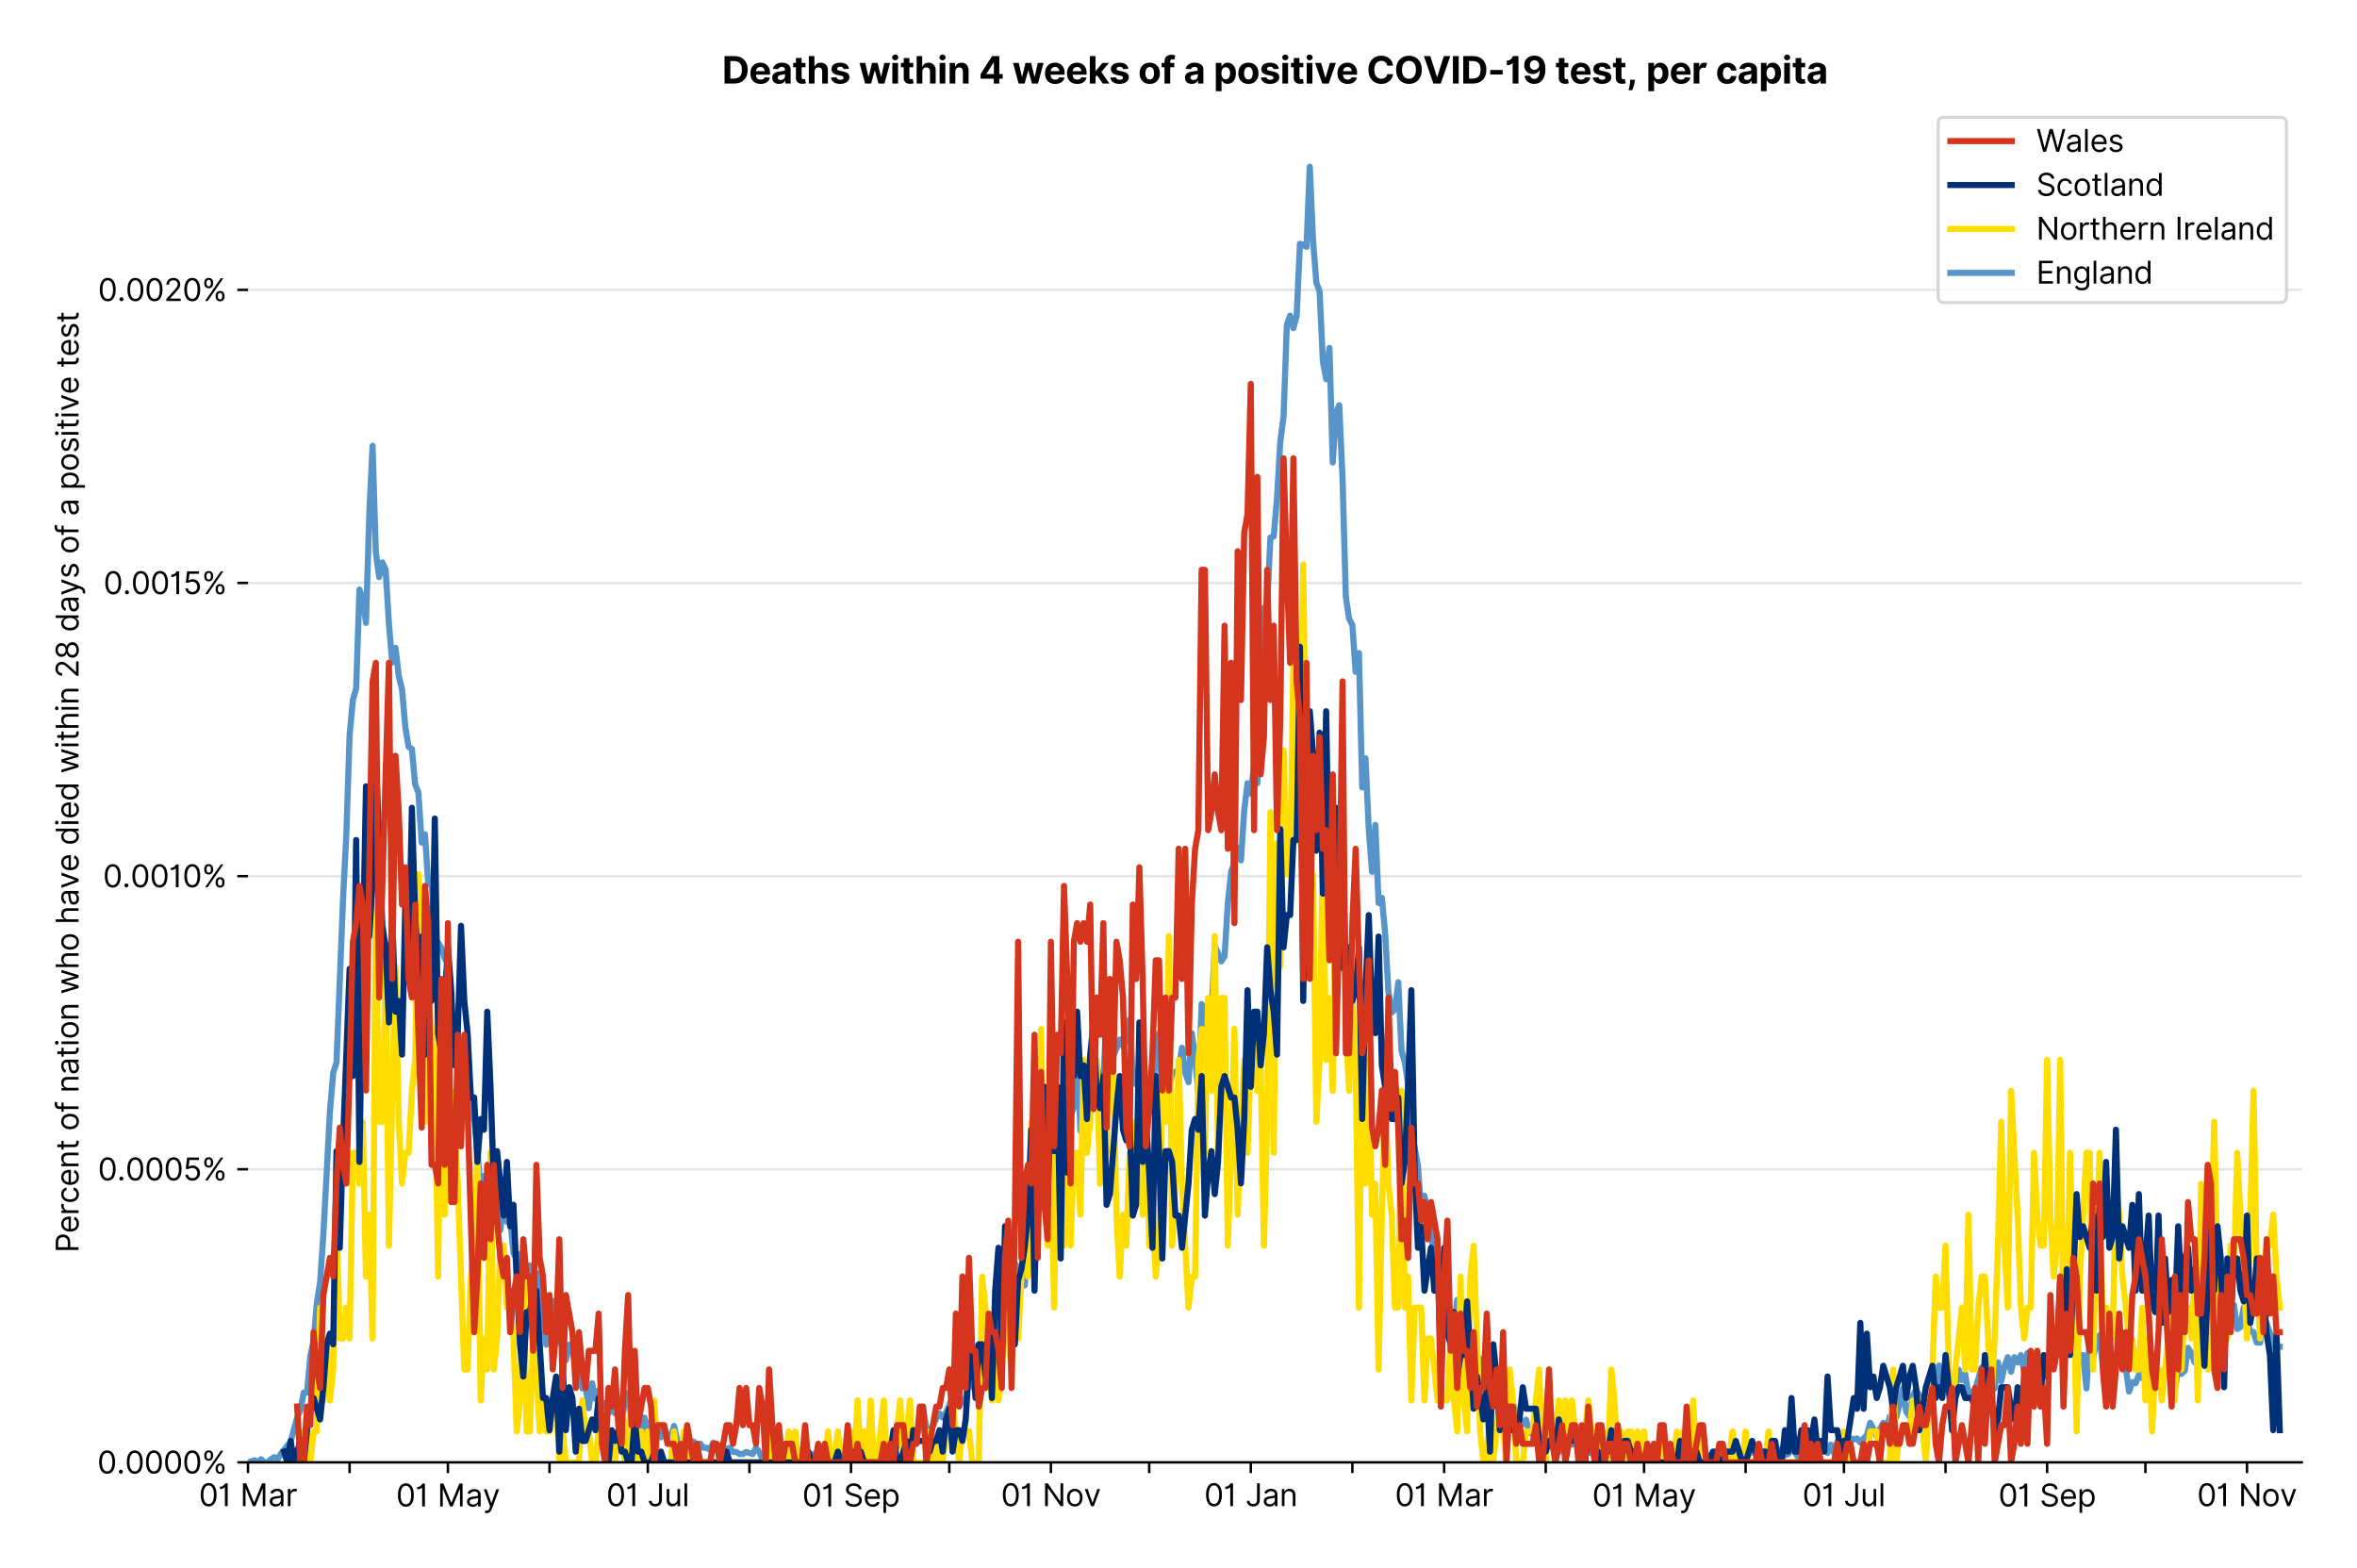 <?xml version="1.0" encoding="utf-8" standalone="no"?>
<!DOCTYPE svg PUBLIC "-//W3C//DTD SVG 1.1//EN"
  "http://www.w3.org/Graphics/SVG/1.1/DTD/svg11.dtd">
<svg xmlns:xlink="http://www.w3.org/1999/xlink" viewBox="0 0 768.462 511.234" xmlns="http://www.w3.org/2000/svg" version="1.1">
 <defs>
  <style type="text/css">*{stroke-linejoin: round; stroke-linecap: butt}</style>
 </defs>
 <g id="figure_1">
  <g id="patch_1">
   <path d="M 0 511.234 
L 768.462 511.234 
L 768.462 0 
L 0 0 
z
" style="fill: #ffffff"/>
  </g>
  <g id="axes_1">
   <g id="patch_2">
    <path d="M 80.862 476.745 
L 750.462 476.745 
L 750.462 33.225 
L 80.862 33.225 
z
" style="fill: #ffffff"/>
   </g>
   <g id="matplotlib.axis_1">
    <g id="xtick_1">
     <g id="line2d_1">
      <defs>
       <path id="m731b4e59c9" d="M 0 0 
L 0 3.5 
" style="stroke: #000000; stroke-width: 0.8"/>
      </defs>
      <g>
       <use xlink:href="#m731b4e59c9" x="80.862" y="476.745" style="stroke: #000000; stroke-width: 0.8"/>
      </g>
     </g>
     <g id="text_1">
      <!-- 01 Mar -->
      <g transform="translate(64.826 491.018)scale(0.1 -0.1)">
       <defs>
        <path id="Inter-Regular-30" d="M 2000 -64 
Q 1230 -64 806 561 
Q 382 1186 382 2327 
Q 382 3459 809 4088 
Q 1236 4718 2000 4718 
Q 2764 4718 3191 4088 
Q 3618 3459 3618 2327 
Q 3618 1186 3194 561 
Q 2771 -64 2000 -64 
z
M 2000 436 
Q 2509 436 2791 927 
Q 3073 1418 3073 2327 
Q 3073 3234 2789 3730 
Q 2505 4227 2000 4227 
Q 1496 4227 1211 3730 
Q 927 3234 927 2327 
Q 927 1418 1210 927 
Q 1493 436 2000 436 
z
" transform="scale(0.016)"/>
        <path id="Inter-Regular-31" d="M 1973 4655 
L 1973 0 
L 1409 0 
L 1409 3836 
L 1373 3836 
Q 1341 3773 1209 3692 
Q 1077 3611 868 3551 
Q 659 3491 391 3491 
L 391 3964 
Q 661 3964 859 4061 
Q 1057 4159 1190 4291 
Q 1323 4423 1392 4529 
Q 1461 4636 1473 4655 
L 1973 4655 
z
" transform="scale(0.016)"/>
        <path id="Inter-Regular-20" transform="scale(0.016)"/>
        <path id="Inter-Regular-4d" d="M 564 4655 
L 1236 4655 
L 2818 791 
L 2873 791 
L 4455 4655 
L 5127 4655 
L 5127 0 
L 4600 0 
L 4600 3536 
L 4555 3536 
L 3100 0 
L 2591 0 
L 1136 3536 
L 1091 3536 
L 1091 0 
L 564 0 
L 564 4655 
z
" transform="scale(0.016)"/>
        <path id="Inter-Regular-61" d="M 1518 -82 
Q 1186 -82 916 44 
Q 646 170 486 410 
Q 327 650 327 991 
Q 327 1291 445 1478 
Q 564 1666 761 1773 
Q 959 1880 1199 1933 
Q 1439 1986 1682 2018 
Q 2000 2059 2199 2080 
Q 2398 2102 2490 2154 
Q 2582 2207 2582 2336 
L 2582 2355 
Q 2582 2691 2399 2877 
Q 2216 3064 1846 3064 
Q 1461 3064 1243 2895 
Q 1025 2727 936 2536 
L 427 2718 
Q 564 3036 792 3214 
Q 1021 3393 1292 3464 
Q 1564 3536 1827 3536 
Q 1996 3536 2215 3496 
Q 2434 3457 2640 3334 
Q 2846 3211 2982 2963 
Q 3118 2716 3118 2300 
L 3118 0 
L 2582 0 
L 2582 473 
L 2555 473 
Q 2500 359 2373 229 
Q 2246 100 2034 9 
Q 1823 -82 1518 -82 
z
M 1600 400 
Q 1918 400 2137 525 
Q 2357 650 2469 847 
Q 2582 1045 2582 1264 
L 2582 1755 
Q 2548 1714 2433 1681 
Q 2318 1648 2169 1624 
Q 2021 1600 1881 1583 
Q 1741 1566 1655 1555 
Q 1446 1527 1265 1467 
Q 1084 1407 974 1287 
Q 864 1168 864 964 
Q 864 684 1072 542 
Q 1280 400 1600 400 
z
" transform="scale(0.016)"/>
        <path id="Inter-Regular-72" d="M 491 0 
L 491 3491 
L 1009 3491 
L 1009 2964 
L 1046 2964 
Q 1139 3223 1389 3384 
Q 1639 3545 1955 3545 
Q 2100 3545 2209 3511 
Q 2318 3477 2400 3418 
L 2218 2964 
Q 2161 2993 2085 3010 
Q 2009 3027 1909 3027 
Q 1527 3027 1277 2794 
Q 1027 2561 1027 2209 
L 1027 0 
L 491 0 
z
" transform="scale(0.016)"/>
       </defs>
       <use xlink:href="#Inter-Regular-30"/>
       <use xlink:href="#Inter-Regular-31" x="62.5"/>
       <use xlink:href="#Inter-Regular-20" x="106.676"/>
       <use xlink:href="#Inter-Regular-4d" x="134.801"/>
       <use xlink:href="#Inter-Regular-61" x="225.994"/>
       <use xlink:href="#Inter-Regular-72" x="282.386"/>
      </g>
     </g>
    </g>
    <g id="xtick_2">
     <g id="line2d_2">
      <g>
       <use xlink:href="#m731b4e59c9" x="113.984" y="476.745" style="stroke: #000000; stroke-width: 0.8"/>
      </g>
     </g>
    </g>
    <g id="xtick_3">
     <g id="line2d_3">
      <g>
       <use xlink:href="#m731b4e59c9" x="146.036" y="476.745" style="stroke: #000000; stroke-width: 0.8"/>
      </g>
     </g>
     <g id="text_2">
      <!-- 01 May -->
      <g transform="translate(129.133 491.117)scale(0.1 -0.1)">
       <defs>
        <path id="Inter-Regular-79" d="M 818 -1355 
Q 682 -1355 575 -1333 
Q 468 -1311 427 -1291 
L 564 -818 
Q 857 -893 1053 -814 
Q 1250 -736 1391 -345 
L 1509 -18 
L 218 3491 
L 800 3491 
L 1764 709 
L 1800 709 
L 2764 3491 
L 3346 3491 
L 1846 -564 
Q 1550 -1355 818 -1355 
z
" transform="scale(0.016)"/>
       </defs>
       <use xlink:href="#Inter-Regular-30"/>
       <use xlink:href="#Inter-Regular-31" x="62.5"/>
       <use xlink:href="#Inter-Regular-20" x="106.676"/>
       <use xlink:href="#Inter-Regular-4d" x="134.801"/>
       <use xlink:href="#Inter-Regular-61" x="225.994"/>
       <use xlink:href="#Inter-Regular-79" x="282.386"/>
      </g>
     </g>
    </g>
    <g id="xtick_4">
     <g id="line2d_4">
      <g>
       <use xlink:href="#m731b4e59c9" x="179.157" y="476.745" style="stroke: #000000; stroke-width: 0.8"/>
      </g>
     </g>
    </g>
    <g id="xtick_5">
     <g id="line2d_5">
      <g>
       <use xlink:href="#m731b4e59c9" x="211.21" y="476.745" style="stroke: #000000; stroke-width: 0.8"/>
      </g>
     </g>
     <g id="text_3">
      <!-- 01 Jul -->
      <g transform="translate(197.666 491.018)scale(0.1 -0.1)">
       <defs>
        <path id="Inter-Regular-4a" d="M 2346 4655 
L 2909 4655 
L 2909 1327 
Q 2909 657 2549 296 
Q 2189 -64 1582 -64 
Q 1200 -64 902 76 
Q 605 216 434 475 
Q 264 734 264 1091 
L 818 1091 
Q 818 795 1034 615 
Q 1250 436 1582 436 
Q 1948 436 2147 664 
Q 2346 893 2346 1327 
L 2346 4655 
z
" transform="scale(0.016)"/>
        <path id="Inter-Regular-75" d="M 2691 1427 
L 2691 3491 
L 3227 3491 
L 3227 0 
L 2691 0 
L 2691 591 
L 2655 591 
Q 2532 325 2273 140 
Q 2014 -45 1618 -45 
Q 1127 -45 809 280 
Q 491 605 491 1273 
L 491 3491 
L 1027 3491 
L 1027 1309 
Q 1027 927 1242 700 
Q 1457 473 1791 473 
Q 1991 473 2199 575 
Q 2407 677 2549 888 
Q 2691 1100 2691 1427 
z
" transform="scale(0.016)"/>
        <path id="Inter-Regular-6c" d="M 1027 4655 
L 1027 0 
L 491 0 
L 491 4655 
L 1027 4655 
z
" transform="scale(0.016)"/>
       </defs>
       <use xlink:href="#Inter-Regular-30"/>
       <use xlink:href="#Inter-Regular-31" x="62.5"/>
       <use xlink:href="#Inter-Regular-20" x="106.676"/>
       <use xlink:href="#Inter-Regular-4a" x="134.801"/>
       <use xlink:href="#Inter-Regular-75" x="189.063"/>
       <use xlink:href="#Inter-Regular-6c" x="247.159"/>
      </g>
     </g>
    </g>
    <g id="xtick_6">
     <g id="line2d_6">
      <g>
       <use xlink:href="#m731b4e59c9" x="244.331" y="476.745" style="stroke: #000000; stroke-width: 0.8"/>
      </g>
     </g>
    </g>
    <g id="xtick_7">
     <g id="line2d_7">
      <g>
       <use xlink:href="#m731b4e59c9" x="277.452" y="476.745" style="stroke: #000000; stroke-width: 0.8"/>
      </g>
     </g>
     <g id="text_4">
      <!-- 01 Sep -->
      <g transform="translate(261.565 491.117)scale(0.1 -0.1)">
       <defs>
        <path id="Inter-Regular-53" d="M 3109 3491 
Q 3068 3836 2777 4027 
Q 2486 4218 2064 4218 
Q 1600 4218 1318 3999 
Q 1036 3780 1036 3445 
Q 1036 3195 1189 3042 
Q 1343 2889 1553 2803 
Q 1764 2718 1936 2673 
L 2409 2545 
Q 2591 2498 2815 2414 
Q 3039 2330 3244 2185 
Q 3450 2041 3584 1816 
Q 3718 1591 3718 1264 
Q 3718 886 3521 581 
Q 3325 277 2949 97 
Q 2573 -82 2036 -82 
Q 1286 -82 845 272 
Q 405 627 364 1200 
L 946 1200 
Q 968 936 1124 764 
Q 1280 593 1519 510 
Q 1759 427 2036 427 
Q 2359 427 2616 533 
Q 2873 639 3023 828 
Q 3173 1018 3173 1273 
Q 3173 1505 3043 1650 
Q 2914 1795 2702 1886 
Q 2491 1977 2246 2045 
L 1673 2209 
Q 1127 2366 809 2657 
Q 491 2948 491 3418 
Q 491 3809 703 4101 
Q 916 4393 1276 4555 
Q 1636 4718 2082 4718 
Q 2532 4718 2882 4558 
Q 3232 4398 3437 4120 
Q 3643 3843 3655 3491 
L 3109 3491 
z
" transform="scale(0.016)"/>
        <path id="Inter-Regular-65" d="M 1955 -73 
Q 1450 -73 1085 151 
Q 721 375 524 778 
Q 327 1182 327 1718 
Q 327 2255 524 2665 
Q 721 3075 1074 3305 
Q 1427 3536 1900 3536 
Q 2173 3536 2439 3445 
Q 2705 3355 2923 3151 
Q 3141 2948 3270 2614 
Q 3400 2280 3400 1791 
L 3400 1564 
L 866 1564 
Q 884 1005 1183 707 
Q 1482 409 1955 409 
Q 2271 409 2498 545 
Q 2725 682 2827 955 
L 3346 809 
Q 3223 414 2854 170 
Q 2486 -73 1955 -73 
z
M 866 2027 
L 2855 2027 
Q 2855 2470 2595 2762 
Q 2336 3055 1900 3055 
Q 1593 3055 1368 2911 
Q 1143 2768 1013 2533 
Q 884 2298 866 2027 
z
" transform="scale(0.016)"/>
        <path id="Inter-Regular-70" d="M 491 -1309 
L 491 3491 
L 1009 3491 
L 1009 2936 
L 1073 2936 
Q 1132 3027 1237 3169 
Q 1343 3311 1542 3423 
Q 1741 3536 2082 3536 
Q 2523 3536 2859 3315 
Q 3196 3095 3384 2690 
Q 3573 2286 3573 1736 
Q 3573 1182 3384 776 
Q 3196 370 2861 148 
Q 2527 -73 2091 -73 
Q 1755 -73 1552 39 
Q 1350 152 1241 296 
Q 1132 441 1073 536 
L 1027 536 
L 1027 -1309 
L 491 -1309 
z
M 1018 1745 
Q 1018 1152 1276 780 
Q 1534 409 2018 409 
Q 2355 409 2581 587 
Q 2807 766 2921 1069 
Q 3036 1373 3036 1745 
Q 3036 2114 2923 2410 
Q 2811 2707 2585 2881 
Q 2359 3055 2018 3055 
Q 1527 3055 1272 2693 
Q 1018 2332 1018 1745 
z
" transform="scale(0.016)"/>
       </defs>
       <use xlink:href="#Inter-Regular-30"/>
       <use xlink:href="#Inter-Regular-31" x="62.5"/>
       <use xlink:href="#Inter-Regular-20" x="106.676"/>
       <use xlink:href="#Inter-Regular-53" x="134.801"/>
       <use xlink:href="#Inter-Regular-65" x="198.58"/>
       <use xlink:href="#Inter-Regular-70" x="256.818"/>
      </g>
     </g>
    </g>
    <g id="xtick_8">
     <g id="line2d_8">
      <g>
       <use xlink:href="#m731b4e59c9" x="309.505" y="476.745" style="stroke: #000000; stroke-width: 0.8"/>
      </g>
     </g>
    </g>
    <g id="xtick_9">
     <g id="line2d_9">
      <g>
       <use xlink:href="#m731b4e59c9" x="342.626" y="476.745" style="stroke: #000000; stroke-width: 0.8"/>
      </g>
     </g>
     <g id="text_5">
      <!-- 01 Nov -->
      <g transform="translate(326.355 491.018)scale(0.1 -0.1)">
       <defs>
        <path id="Inter-Regular-4e" d="M 4255 4655 
L 4255 0 
L 3709 0 
L 1173 3655 
L 1127 3655 
L 1127 0 
L 564 0 
L 564 4655 
L 1109 4655 
L 3655 991 
L 3700 991 
L 3700 4655 
L 4255 4655 
z
" transform="scale(0.016)"/>
        <path id="Inter-Regular-6f" d="M 1909 -73 
Q 1436 -73 1080 152 
Q 725 377 526 781 
Q 327 1186 327 1727 
Q 327 2273 526 2679 
Q 725 3086 1080 3311 
Q 1436 3536 1909 3536 
Q 2382 3536 2737 3311 
Q 3093 3086 3292 2679 
Q 3491 2273 3491 1727 
Q 3491 1186 3292 781 
Q 3093 377 2737 152 
Q 2382 -73 1909 -73 
z
M 1909 409 
Q 2268 409 2500 593 
Q 2732 777 2843 1077 
Q 2955 1377 2955 1727 
Q 2955 2077 2843 2379 
Q 2732 2682 2500 2868 
Q 2268 3055 1909 3055 
Q 1550 3055 1318 2868 
Q 1086 2682 975 2379 
Q 864 2077 864 1727 
Q 864 1377 975 1077 
Q 1086 777 1318 593 
Q 1550 409 1909 409 
z
" transform="scale(0.016)"/>
        <path id="Inter-Regular-76" d="M 3346 3491 
L 2055 0 
L 1509 0 
L 218 3491 
L 800 3491 
L 1764 709 
L 1800 709 
L 2764 3491 
L 3346 3491 
z
" transform="scale(0.016)"/>
       </defs>
       <use xlink:href="#Inter-Regular-30"/>
       <use xlink:href="#Inter-Regular-31" x="62.5"/>
       <use xlink:href="#Inter-Regular-20" x="106.676"/>
       <use xlink:href="#Inter-Regular-4e" x="134.801"/>
       <use xlink:href="#Inter-Regular-6f" x="210.085"/>
       <use xlink:href="#Inter-Regular-76" x="269.744"/>
      </g>
     </g>
    </g>
    <g id="xtick_10">
     <g id="line2d_10">
      <g>
       <use xlink:href="#m731b4e59c9" x="374.679" y="476.745" style="stroke: #000000; stroke-width: 0.8"/>
      </g>
     </g>
    </g>
    <g id="xtick_11">
     <g id="line2d_11">
      <g>
       <use xlink:href="#m731b4e59c9" x="407.8" y="476.745" style="stroke: #000000; stroke-width: 0.8"/>
      </g>
     </g>
     <g id="text_6">
      <!-- 01 Jan -->
      <g transform="translate(392.601 491.018)scale(0.1 -0.1)">
       <defs>
        <path id="Inter-Regular-6e" d="M 1027 2100 
L 1027 0 
L 491 0 
L 491 3491 
L 1009 3491 
L 1009 2945 
L 1055 2945 
Q 1177 3211 1427 3373 
Q 1677 3536 2073 3536 
Q 2602 3536 2928 3211 
Q 3255 2886 3255 2218 
L 3255 0 
L 2718 0 
L 2718 2182 
Q 2718 2593 2504 2824 
Q 2291 3055 1918 3055 
Q 1534 3055 1280 2806 
Q 1027 2557 1027 2100 
z
" transform="scale(0.016)"/>
       </defs>
       <use xlink:href="#Inter-Regular-30"/>
       <use xlink:href="#Inter-Regular-31" x="62.5"/>
       <use xlink:href="#Inter-Regular-20" x="106.676"/>
       <use xlink:href="#Inter-Regular-4a" x="134.801"/>
       <use xlink:href="#Inter-Regular-61" x="189.063"/>
       <use xlink:href="#Inter-Regular-6e" x="245.455"/>
      </g>
     </g>
    </g>
    <g id="xtick_12">
     <g id="line2d_12">
      <g>
       <use xlink:href="#m731b4e59c9" x="440.921" y="476.745" style="stroke: #000000; stroke-width: 0.8"/>
      </g>
     </g>
    </g>
    <g id="xtick_13">
     <g id="line2d_13">
      <g>
       <use xlink:href="#m731b4e59c9" x="470.837" y="476.745" style="stroke: #000000; stroke-width: 0.8"/>
      </g>
     </g>
     <g id="text_7">
      <!-- 01 Mar -->
      <g transform="translate(454.8 491.018)scale(0.1 -0.1)">
       <use xlink:href="#Inter-Regular-30"/>
       <use xlink:href="#Inter-Regular-31" x="62.5"/>
       <use xlink:href="#Inter-Regular-20" x="106.676"/>
       <use xlink:href="#Inter-Regular-4d" x="134.801"/>
       <use xlink:href="#Inter-Regular-61" x="225.994"/>
       <use xlink:href="#Inter-Regular-72" x="282.386"/>
      </g>
     </g>
    </g>
    <g id="xtick_14">
     <g id="line2d_14">
      <g>
       <use xlink:href="#m731b4e59c9" x="503.958" y="476.745" style="stroke: #000000; stroke-width: 0.8"/>
      </g>
     </g>
    </g>
    <g id="xtick_15">
     <g id="line2d_15">
      <g>
       <use xlink:href="#m731b4e59c9" x="536.011" y="476.745" style="stroke: #000000; stroke-width: 0.8"/>
      </g>
     </g>
     <g id="text_8">
      <!-- 01 May -->
      <g transform="translate(519.108 491.117)scale(0.1 -0.1)">
       <use xlink:href="#Inter-Regular-30"/>
       <use xlink:href="#Inter-Regular-31" x="62.5"/>
       <use xlink:href="#Inter-Regular-20" x="106.676"/>
       <use xlink:href="#Inter-Regular-4d" x="134.801"/>
       <use xlink:href="#Inter-Regular-61" x="225.994"/>
       <use xlink:href="#Inter-Regular-79" x="282.386"/>
      </g>
     </g>
    </g>
    <g id="xtick_16">
     <g id="line2d_16">
      <g>
       <use xlink:href="#m731b4e59c9" x="569.132" y="476.745" style="stroke: #000000; stroke-width: 0.8"/>
      </g>
     </g>
    </g>
    <g id="xtick_17">
     <g id="line2d_17">
      <g>
       <use xlink:href="#m731b4e59c9" x="601.185" y="476.745" style="stroke: #000000; stroke-width: 0.8"/>
      </g>
     </g>
     <g id="text_9">
      <!-- 01 Jul -->
      <g transform="translate(587.641 491.018)scale(0.1 -0.1)">
       <use xlink:href="#Inter-Regular-30"/>
       <use xlink:href="#Inter-Regular-31" x="62.5"/>
       <use xlink:href="#Inter-Regular-20" x="106.676"/>
       <use xlink:href="#Inter-Regular-4a" x="134.801"/>
       <use xlink:href="#Inter-Regular-75" x="189.063"/>
       <use xlink:href="#Inter-Regular-6c" x="247.159"/>
      </g>
     </g>
    </g>
    <g id="xtick_18">
     <g id="line2d_18">
      <g>
       <use xlink:href="#m731b4e59c9" x="634.306" y="476.745" style="stroke: #000000; stroke-width: 0.8"/>
      </g>
     </g>
    </g>
    <g id="xtick_19">
     <g id="line2d_19">
      <g>
       <use xlink:href="#m731b4e59c9" x="667.427" y="476.745" style="stroke: #000000; stroke-width: 0.8"/>
      </g>
     </g>
     <g id="text_10">
      <!-- 01 Sep -->
      <g transform="translate(651.539 491.117)scale(0.1 -0.1)">
       <use xlink:href="#Inter-Regular-30"/>
       <use xlink:href="#Inter-Regular-31" x="62.5"/>
       <use xlink:href="#Inter-Regular-20" x="106.676"/>
       <use xlink:href="#Inter-Regular-53" x="134.801"/>
       <use xlink:href="#Inter-Regular-65" x="198.58"/>
       <use xlink:href="#Inter-Regular-70" x="256.818"/>
      </g>
     </g>
    </g>
    <g id="xtick_20">
     <g id="line2d_20">
      <g>
       <use xlink:href="#m731b4e59c9" x="699.479" y="476.745" style="stroke: #000000; stroke-width: 0.8"/>
      </g>
     </g>
    </g>
    <g id="xtick_21">
     <g id="line2d_21">
      <g>
       <use xlink:href="#m731b4e59c9" x="732.601" y="476.745" style="stroke: #000000; stroke-width: 0.8"/>
      </g>
     </g>
     <g id="text_11">
      <!-- 01 Nov -->
      <g transform="translate(716.329 491.018)scale(0.1 -0.1)">
       <use xlink:href="#Inter-Regular-30"/>
       <use xlink:href="#Inter-Regular-31" x="62.5"/>
       <use xlink:href="#Inter-Regular-20" x="106.676"/>
       <use xlink:href="#Inter-Regular-4e" x="134.801"/>
       <use xlink:href="#Inter-Regular-6f" x="210.085"/>
       <use xlink:href="#Inter-Regular-76" x="269.744"/>
      </g>
     </g>
    </g>
   </g>
   <g id="matplotlib.axis_2">
    <g id="ytick_1">
     <g id="line2d_22">
      <path d="M 80.862 476.745 
L 750.462 476.745 
" clip-path="url(#p0e21b4206d)" style="fill: none; stroke: #e5e5e5; stroke-width: 0.8; stroke-linecap: square"/>
     </g>
     <g id="line2d_23">
      <defs>
       <path id="mbda9b5fd6a" d="M 0 0 
L -3.5 0 
" style="stroke: #000000; stroke-width: 0.8"/>
      </defs>
      <g>
       <use xlink:href="#mbda9b5fd6a" x="80.862" y="476.745" style="stroke: #000000; stroke-width: 0.8"/>
      </g>
     </g>
     <g id="text_12">
      <!-- 0.0000% -->
      <g transform="translate(31.731 480.382)scale(0.1 -0.1)">
       <defs>
        <path id="Inter-Regular-2e" d="M 882 -36 
Q 714 -36 593 84 
Q 473 205 473 373 
Q 473 541 593 661 
Q 714 782 882 782 
Q 1050 782 1170 661 
Q 1291 541 1291 373 
Q 1291 205 1170 84 
Q 1050 -36 882 -36 
z
" transform="scale(0.016)"/>
        <path id="Inter-Regular-25" d="M 2855 873 
L 2855 1118 
Q 2855 1373 2960 1585 
Q 3066 1798 3269 1926 
Q 3473 2055 3764 2055 
Q 4059 2055 4259 1926 
Q 4459 1798 4561 1585 
Q 4664 1373 4664 1118 
L 4664 873 
Q 4664 618 4560 405 
Q 4457 193 4256 64 
Q 4055 -64 3764 -64 
Q 3468 -64 3266 64 
Q 3064 193 2959 405 
Q 2855 618 2855 873 
z
M 536 3536 
L 536 3782 
Q 536 4036 642 4248 
Q 748 4461 951 4589 
Q 1155 4718 1446 4718 
Q 1741 4718 1941 4589 
Q 2141 4461 2243 4248 
Q 2346 4036 2346 3782 
L 2346 3536 
Q 2346 3282 2242 3069 
Q 2139 2857 1937 2728 
Q 1736 2600 1446 2600 
Q 1150 2600 948 2728 
Q 746 2857 641 3069 
Q 536 3282 536 3536 
z
M 709 0 
L 3909 4655 
L 4427 4655 
L 1227 0 
L 709 0 
z
M 3318 1118 
L 3318 873 
Q 3318 661 3418 494 
Q 3518 327 3764 327 
Q 4002 327 4101 494 
Q 4200 661 4200 873 
L 4200 1118 
Q 4200 1330 4104 1497 
Q 4009 1664 3764 1664 
Q 3525 1664 3421 1497 
Q 3318 1330 3318 1118 
z
M 1000 3782 
L 1000 3536 
Q 1000 3325 1100 3158 
Q 1200 2991 1446 2991 
Q 1684 2991 1783 3158 
Q 1882 3325 1882 3536 
L 1882 3782 
Q 1882 3993 1786 4160 
Q 1691 4327 1446 4327 
Q 1207 4327 1103 4160 
Q 1000 3993 1000 3782 
z
" transform="scale(0.016)"/>
       </defs>
       <use xlink:href="#Inter-Regular-30"/>
       <use xlink:href="#Inter-Regular-2e" x="62.5"/>
       <use xlink:href="#Inter-Regular-30" x="90.057"/>
       <use xlink:href="#Inter-Regular-30" x="152.557"/>
       <use xlink:href="#Inter-Regular-30" x="215.057"/>
       <use xlink:href="#Inter-Regular-30" x="277.557"/>
       <use xlink:href="#Inter-Regular-25" x="340.057"/>
      </g>
     </g>
    </g>
    <g id="ytick_2">
     <g id="line2d_24">
      <path d="M 80.862 381.184 
L 750.462 381.184 
" clip-path="url(#p0e21b4206d)" style="fill: none; stroke: #e5e5e5; stroke-width: 0.8; stroke-linecap: square"/>
     </g>
     <g id="line2d_25">
      <g>
       <use xlink:href="#mbda9b5fd6a" x="80.862" y="381.184" style="stroke: #000000; stroke-width: 0.8"/>
      </g>
     </g>
     <g id="text_13">
      <!-- 0.0005% -->
      <g transform="translate(31.902 384.821)scale(0.1 -0.1)">
       <defs>
        <path id="Inter-Regular-35" d="M 1936 -64 
Q 1536 -64 1216 95 
Q 896 255 702 532 
Q 509 809 491 1164 
L 1036 1164 
Q 1068 848 1324 642 
Q 1580 436 1936 436 
Q 2223 436 2447 570 
Q 2671 705 2799 940 
Q 2927 1175 2927 1473 
Q 2927 1777 2794 2017 
Q 2661 2257 2429 2395 
Q 2198 2534 1900 2536 
Q 1686 2539 1461 2472 
Q 1236 2405 1091 2300 
L 564 2364 
L 846 4655 
L 3264 4655 
L 3264 4155 
L 1318 4155 
L 1155 2782 
L 1182 2782 
Q 1325 2895 1541 2970 
Q 1757 3045 1991 3045 
Q 2418 3045 2753 2842 
Q 3089 2639 3281 2286 
Q 3473 1934 3473 1482 
Q 3473 1036 3274 687 
Q 3075 339 2727 137 
Q 2380 -64 1936 -64 
z
" transform="scale(0.016)"/>
       </defs>
       <use xlink:href="#Inter-Regular-30"/>
       <use xlink:href="#Inter-Regular-2e" x="62.5"/>
       <use xlink:href="#Inter-Regular-30" x="90.057"/>
       <use xlink:href="#Inter-Regular-30" x="152.557"/>
       <use xlink:href="#Inter-Regular-30" x="215.057"/>
       <use xlink:href="#Inter-Regular-35" x="277.557"/>
       <use xlink:href="#Inter-Regular-25" x="338.352"/>
      </g>
     </g>
    </g>
    <g id="ytick_3">
     <g id="line2d_26">
      <path d="M 80.862 285.623 
L 750.462 285.623 
" clip-path="url(#p0e21b4206d)" style="fill: none; stroke: #e5e5e5; stroke-width: 0.8; stroke-linecap: square"/>
     </g>
     <g id="line2d_27">
      <g>
       <use xlink:href="#mbda9b5fd6a" x="80.862" y="285.623" style="stroke: #000000; stroke-width: 0.8"/>
      </g>
     </g>
     <g id="text_14">
      <!-- 0.0010% -->
      <g transform="translate(33.564 289.259)scale(0.1 -0.1)">
       <use xlink:href="#Inter-Regular-30"/>
       <use xlink:href="#Inter-Regular-2e" x="62.5"/>
       <use xlink:href="#Inter-Regular-30" x="90.057"/>
       <use xlink:href="#Inter-Regular-30" x="152.557"/>
       <use xlink:href="#Inter-Regular-31" x="215.057"/>
       <use xlink:href="#Inter-Regular-30" x="259.233"/>
       <use xlink:href="#Inter-Regular-25" x="321.733"/>
      </g>
     </g>
    </g>
    <g id="ytick_4">
     <g id="line2d_28">
      <path d="M 80.862 190.062 
L 750.462 190.062 
" clip-path="url(#p0e21b4206d)" style="fill: none; stroke: #e5e5e5; stroke-width: 0.8; stroke-linecap: square"/>
     </g>
     <g id="line2d_29">
      <g>
       <use xlink:href="#mbda9b5fd6a" x="80.862" y="190.062" style="stroke: #000000; stroke-width: 0.8"/>
      </g>
     </g>
     <g id="text_15">
      <!-- 0.0015% -->
      <g transform="translate(33.734 193.698)scale(0.1 -0.1)">
       <use xlink:href="#Inter-Regular-30"/>
       <use xlink:href="#Inter-Regular-2e" x="62.5"/>
       <use xlink:href="#Inter-Regular-30" x="90.057"/>
       <use xlink:href="#Inter-Regular-30" x="152.557"/>
       <use xlink:href="#Inter-Regular-31" x="215.057"/>
       <use xlink:href="#Inter-Regular-35" x="259.233"/>
       <use xlink:href="#Inter-Regular-25" x="320.028"/>
      </g>
     </g>
    </g>
    <g id="ytick_5">
     <g id="line2d_30">
      <path d="M 80.862 94.5 
L 750.462 94.5 
" clip-path="url(#p0e21b4206d)" style="fill: none; stroke: #e5e5e5; stroke-width: 0.8; stroke-linecap: square"/>
     </g>
     <g id="line2d_31">
      <g>
       <use xlink:href="#mbda9b5fd6a" x="80.862" y="94.5" style="stroke: #000000; stroke-width: 0.8"/>
      </g>
     </g>
     <g id="text_16">
      <!-- 0.0020% -->
      <g transform="translate(31.93 98.137)scale(0.1 -0.1)">
       <defs>
        <path id="Inter-Regular-32" d="M 482 0 
L 482 409 
L 2018 2091 
Q 2289 2386 2464 2605 
Q 2639 2825 2724 3019 
Q 2809 3214 2809 3427 
Q 2809 3795 2553 4011 
Q 2298 4227 1918 4227 
Q 1514 4227 1275 3985 
Q 1036 3743 1036 3345 
L 500 3345 
Q 500 3755 688 4064 
Q 877 4373 1203 4545 
Q 1530 4718 1936 4718 
Q 2346 4718 2661 4545 
Q 2977 4373 3156 4079 
Q 3336 3786 3336 3427 
Q 3336 3170 3244 2926 
Q 3152 2682 2926 2383 
Q 2700 2084 2300 1655 
L 1255 536 
L 1255 500 
L 3418 500 
L 3418 0 
L 482 0 
z
" transform="scale(0.016)"/>
       </defs>
       <use xlink:href="#Inter-Regular-30"/>
       <use xlink:href="#Inter-Regular-2e" x="62.5"/>
       <use xlink:href="#Inter-Regular-30" x="90.057"/>
       <use xlink:href="#Inter-Regular-30" x="152.557"/>
       <use xlink:href="#Inter-Regular-32" x="215.057"/>
       <use xlink:href="#Inter-Regular-30" x="275.568"/>
       <use xlink:href="#Inter-Regular-25" x="338.068"/>
      </g>
     </g>
    </g>
    <g id="text_17">
     <!-- Percent of nation who have died within 28 days of a positive test -->
     <g transform="translate(25.614 408.396)rotate(-90)scale(0.1 -0.1)">
      <defs>
       <path id="Inter-Regular-50" d="M 564 0 
L 564 4655 
L 2136 4655 
Q 2684 4655 3033 4458 
Q 3382 4261 3550 3927 
Q 3718 3593 3718 3182 
Q 3718 2770 3551 2434 
Q 3384 2098 3036 1899 
Q 2689 1700 2146 1700 
L 1127 1700 
L 1127 0 
L 564 0 
z
M 1127 2200 
L 2127 2200 
Q 2689 2200 2926 2482 
Q 3164 2764 3164 3182 
Q 3164 3602 2925 3878 
Q 2686 4155 2118 4155 
L 1127 4155 
L 1127 2200 
z
" transform="scale(0.016)"/>
       <path id="Inter-Regular-63" d="M 1909 -73 
Q 1418 -73 1063 159 
Q 709 391 518 798 
Q 327 1205 327 1727 
Q 327 2259 524 2667 
Q 721 3075 1074 3305 
Q 1427 3536 1900 3536 
Q 2268 3536 2563 3400 
Q 2859 3264 3047 3018 
Q 3236 2773 3282 2445 
L 2746 2445 
Q 2684 2684 2474 2869 
Q 2264 3055 1909 3055 
Q 1439 3055 1151 2697 
Q 864 2339 864 1745 
Q 864 1139 1148 774 
Q 1432 409 1909 409 
Q 2223 409 2447 570 
Q 2671 732 2746 1018 
L 3282 1018 
Q 3236 709 3058 462 
Q 2880 216 2588 71 
Q 2296 -73 1909 -73 
z
" transform="scale(0.016)"/>
       <path id="Inter-Regular-74" d="M 2009 3491 
L 2009 3036 
L 1264 3036 
L 1264 1000 
Q 1264 773 1331 660 
Q 1398 548 1503 510 
Q 1609 473 1727 473 
Q 1816 473 1873 483 
Q 1930 493 1964 500 
L 2073 18 
Q 2018 -2 1920 -23 
Q 1823 -45 1673 -45 
Q 1446 -45 1228 52 
Q 1011 150 869 350 
Q 727 550 727 855 
L 727 3036 
L 200 3036 
L 200 3491 
L 727 3491 
L 727 4327 
L 1264 4327 
L 1264 3491 
L 2009 3491 
z
" transform="scale(0.016)"/>
       <path id="Inter-Regular-66" d="M 2046 3491 
L 2046 3036 
L 1264 3036 
L 1264 0 
L 727 0 
L 727 3036 
L 164 3036 
L 164 3491 
L 727 3491 
L 727 3973 
Q 727 4273 868 4473 
Q 1009 4673 1234 4773 
Q 1459 4873 1709 4873 
Q 1907 4873 2032 4841 
Q 2157 4809 2218 4782 
L 2064 4318 
Q 2023 4332 1951 4352 
Q 1880 4373 1764 4373 
Q 1498 4373 1381 4239 
Q 1264 4105 1264 3845 
L 1264 3491 
L 2046 3491 
z
" transform="scale(0.016)"/>
       <path id="Inter-Regular-69" d="M 491 0 
L 491 3491 
L 1027 3491 
L 1027 0 
L 491 0 
z
M 764 4073 
Q 607 4073 494 4179 
Q 382 4286 382 4436 
Q 382 4586 494 4693 
Q 607 4800 764 4800 
Q 921 4800 1033 4693 
Q 1146 4586 1146 4436 
Q 1146 4286 1033 4179 
Q 921 4073 764 4073 
z
" transform="scale(0.016)"/>
       <path id="Inter-Regular-77" d="M 1282 0 
L 218 3491 
L 782 3491 
L 1536 818 
L 1573 818 
L 2318 3491 
L 2891 3491 
L 3627 827 
L 3664 827 
L 4418 3491 
L 4982 3491 
L 3918 0 
L 3391 0 
L 2627 2682 
L 2573 2682 
L 1809 0 
L 1282 0 
z
" transform="scale(0.016)"/>
       <path id="Inter-Regular-68" d="M 1027 2100 
L 1027 0 
L 491 0 
L 491 4655 
L 1027 4655 
L 1027 2945 
L 1073 2945 
Q 1196 3216 1442 3376 
Q 1689 3536 2100 3536 
Q 2636 3536 2963 3213 
Q 3291 2891 3291 2218 
L 3291 0 
L 2755 0 
L 2755 2182 
Q 2755 2598 2540 2826 
Q 2325 3055 1946 3055 
Q 1548 3055 1287 2806 
Q 1027 2557 1027 2100 
z
" transform="scale(0.016)"/>
       <path id="Inter-Regular-64" d="M 1809 -73 
Q 1373 -73 1039 148 
Q 705 370 516 776 
Q 327 1182 327 1736 
Q 327 2286 516 2690 
Q 705 3095 1041 3315 
Q 1377 3536 1818 3536 
Q 2159 3536 2358 3423 
Q 2557 3311 2662 3169 
Q 2768 3027 2827 2936 
L 2873 2936 
L 2873 4655 
L 3409 4655 
L 3409 0 
L 2891 0 
L 2891 536 
L 2827 536 
Q 2768 441 2659 296 
Q 2550 152 2348 39 
Q 2146 -73 1809 -73 
z
M 1882 409 
Q 2366 409 2624 780 
Q 2882 1152 2882 1745 
Q 2882 2332 2627 2693 
Q 2373 3055 1882 3055 
Q 1541 3055 1315 2881 
Q 1089 2707 976 2410 
Q 864 2114 864 1745 
Q 864 1373 978 1069 
Q 1093 766 1319 587 
Q 1546 409 1882 409 
z
" transform="scale(0.016)"/>
       <path id="Inter-Regular-38" d="M 1973 -64 
Q 1505 -64 1147 103 
Q 789 270 589 564 
Q 389 859 391 1236 
Q 389 1532 507 1783 
Q 625 2034 830 2203 
Q 1036 2373 1291 2418 
L 1291 2445 
Q 957 2532 759 2821 
Q 561 3111 564 3482 
Q 561 3836 743 4115 
Q 925 4395 1244 4556 
Q 1564 4718 1973 4718 
Q 2377 4718 2695 4556 
Q 3014 4395 3197 4115 
Q 3380 3836 3382 3482 
Q 3380 3111 3181 2821 
Q 2982 2532 2655 2445 
L 2655 2418 
Q 2907 2373 3109 2203 
Q 3311 2034 3431 1783 
Q 3552 1532 3555 1236 
Q 3552 859 3351 564 
Q 3150 270 2794 103 
Q 2439 -64 1973 -64 
z
M 1973 436 
Q 2446 436 2722 662 
Q 2998 889 3000 1264 
Q 2998 1527 2864 1729 
Q 2730 1932 2499 2048 
Q 2268 2164 1973 2164 
Q 1675 2164 1442 2048 
Q 1209 1932 1076 1729 
Q 943 1527 946 1264 
Q 943 889 1218 662 
Q 1493 436 1973 436 
z
M 1973 2645 
Q 2348 2645 2591 2864 
Q 2834 3084 2836 3445 
Q 2834 3800 2596 4013 
Q 2359 4227 1973 4227 
Q 1582 4227 1344 4013 
Q 1107 3800 1109 3445 
Q 1107 3084 1349 2864 
Q 1591 2645 1973 2645 
z
" transform="scale(0.016)"/>
       <path id="Inter-Regular-73" d="M 2964 2709 
L 2482 2573 
Q 2411 2755 2245 2914 
Q 2080 3073 1727 3073 
Q 1407 3073 1194 2926 
Q 982 2780 982 2555 
Q 982 2355 1127 2239 
Q 1273 2123 1582 2045 
L 2100 1918 
Q 3027 1691 3027 973 
Q 3027 673 2855 436 
Q 2684 200 2377 63 
Q 2071 -73 1664 -73 
Q 1130 -73 780 159 
Q 430 391 336 836 
L 846 964 
Q 989 400 1655 400 
Q 2030 400 2251 560 
Q 2473 720 2473 945 
Q 2473 1316 1955 1436 
L 1373 1573 
Q 893 1686 669 1926 
Q 446 2166 446 2527 
Q 446 2823 613 3050 
Q 780 3277 1069 3406 
Q 1359 3536 1727 3536 
Q 2246 3536 2542 3309 
Q 2839 3082 2964 2709 
z
" transform="scale(0.016)"/>
      </defs>
      <use xlink:href="#Inter-Regular-50"/>
      <use xlink:href="#Inter-Regular-65" x="63.494"/>
      <use xlink:href="#Inter-Regular-72" x="121.733"/>
      <use xlink:href="#Inter-Regular-63" x="160.085"/>
      <use xlink:href="#Inter-Regular-65" x="215.909"/>
      <use xlink:href="#Inter-Regular-6e" x="274.148"/>
      <use xlink:href="#Inter-Regular-74" x="332.671"/>
      <use xlink:href="#Inter-Regular-20" x="369.034"/>
      <use xlink:href="#Inter-Regular-6f" x="397.159"/>
      <use xlink:href="#Inter-Regular-66" x="456.818"/>
      <use xlink:href="#Inter-Regular-20" x="492.898"/>
      <use xlink:href="#Inter-Regular-6e" x="521.023"/>
      <use xlink:href="#Inter-Regular-61" x="579.546"/>
      <use xlink:href="#Inter-Regular-74" x="635.938"/>
      <use xlink:href="#Inter-Regular-69" x="672.301"/>
      <use xlink:href="#Inter-Regular-6f" x="696.023"/>
      <use xlink:href="#Inter-Regular-6e" x="755.682"/>
      <use xlink:href="#Inter-Regular-20" x="814.205"/>
      <use xlink:href="#Inter-Regular-77" x="842.33"/>
      <use xlink:href="#Inter-Regular-68" x="923.58"/>
      <use xlink:href="#Inter-Regular-6f" x="982.671"/>
      <use xlink:href="#Inter-Regular-20" x="1042.33"/>
      <use xlink:href="#Inter-Regular-68" x="1070.455"/>
      <use xlink:href="#Inter-Regular-61" x="1129.546"/>
      <use xlink:href="#Inter-Regular-76" x="1185.938"/>
      <use xlink:href="#Inter-Regular-65" x="1241.62"/>
      <use xlink:href="#Inter-Regular-20" x="1299.858"/>
      <use xlink:href="#Inter-Regular-64" x="1327.983"/>
      <use xlink:href="#Inter-Regular-69" x="1390.057"/>
      <use xlink:href="#Inter-Regular-65" x="1413.779"/>
      <use xlink:href="#Inter-Regular-64" x="1472.017"/>
      <use xlink:href="#Inter-Regular-20" x="1534.091"/>
      <use xlink:href="#Inter-Regular-77" x="1562.216"/>
      <use xlink:href="#Inter-Regular-69" x="1643.466"/>
      <use xlink:href="#Inter-Regular-74" x="1667.188"/>
      <use xlink:href="#Inter-Regular-68" x="1703.551"/>
      <use xlink:href="#Inter-Regular-69" x="1762.642"/>
      <use xlink:href="#Inter-Regular-6e" x="1786.364"/>
      <use xlink:href="#Inter-Regular-20" x="1844.887"/>
      <use xlink:href="#Inter-Regular-32" x="1873.012"/>
      <use xlink:href="#Inter-Regular-38" x="1933.523"/>
      <use xlink:href="#Inter-Regular-20" x="1995.171"/>
      <use xlink:href="#Inter-Regular-64" x="2023.296"/>
      <use xlink:href="#Inter-Regular-61" x="2085.37"/>
      <use xlink:href="#Inter-Regular-79" x="2141.762"/>
      <use xlink:href="#Inter-Regular-73" x="2197.444"/>
      <use xlink:href="#Inter-Regular-20" x="2249.716"/>
      <use xlink:href="#Inter-Regular-6f" x="2277.841"/>
      <use xlink:href="#Inter-Regular-66" x="2337.5"/>
      <use xlink:href="#Inter-Regular-20" x="2373.58"/>
      <use xlink:href="#Inter-Regular-61" x="2401.705"/>
      <use xlink:href="#Inter-Regular-20" x="2458.097"/>
      <use xlink:href="#Inter-Regular-70" x="2486.222"/>
      <use xlink:href="#Inter-Regular-6f" x="2547.16"/>
      <use xlink:href="#Inter-Regular-73" x="2606.819"/>
      <use xlink:href="#Inter-Regular-69" x="2659.091"/>
      <use xlink:href="#Inter-Regular-74" x="2682.813"/>
      <use xlink:href="#Inter-Regular-69" x="2719.177"/>
      <use xlink:href="#Inter-Regular-76" x="2742.898"/>
      <use xlink:href="#Inter-Regular-65" x="2798.58"/>
      <use xlink:href="#Inter-Regular-20" x="2856.819"/>
      <use xlink:href="#Inter-Regular-74" x="2884.944"/>
      <use xlink:href="#Inter-Regular-65" x="2921.307"/>
      <use xlink:href="#Inter-Regular-73" x="2979.546"/>
      <use xlink:href="#Inter-Regular-74" x="3031.819"/>
     </g>
    </g>
   </g>
   <g id="line2d_32">
    <path d="M 81.931 476.405 
L 82.999 476.066 
L 84.068 476.745 
L 85.136 475.726 
L 86.205 476.745 
L 87.273 476.745 
L 88.341 475.726 
L 89.41 475.047 
L 90.478 475.726 
L 91.547 474.029 
L 94.752 469.954 
L 96.889 462.144 
L 97.957 459.768 
L 99.026 453.995 
L 100.094 453.995 
L 101.163 442.111 
L 102.231 437.357 
L 103.299 424.794 
L 104.368 418.003 
L 105.436 402.384 
L 107.573 362.317 
L 108.641 349.753 
L 109.71 346.358 
L 111.847 293.049 
L 112.915 271.996 
L 113.984 239.739 
L 115.052 228.195 
L 116.12 224.459 
L 117.189 192.202 
L 118.257 195.258 
L 119.326 203.068 
L 120.394 167.755 
L 121.463 145.344 
L 122.531 179.978 
L 123.599 188.128 
L 124.668 183.374 
L 125.736 185.751 
L 126.805 203.407 
L 127.873 215.971 
L 128.942 211.217 
L 130.01 220.385 
L 131.078 224.799 
L 132.147 237.023 
L 133.215 243.474 
L 134.284 244.153 
L 135.352 255.698 
L 136.42 258.414 
L 137.489 274.713 
L 138.557 271.996 
L 139.626 288.295 
L 140.694 286.597 
L 141.763 305.272 
L 142.831 307.31 
L 143.899 309.007 
L 144.968 312.403 
L 146.036 314.101 
L 147.105 332.776 
L 148.173 345 
L 149.242 336.85 
L 150.31 343.641 
L 151.378 344.321 
L 152.447 341.265 
L 153.515 364.694 
L 154.584 364.694 
L 155.652 374.88 
L 156.721 388.462 
L 157.789 383.369 
L 158.857 389.82 
L 159.926 382.69 
L 160.994 385.406 
L 162.063 385.746 
L 163.131 401.025 
L 164.199 390.839 
L 165.268 398.309 
L 166.336 397.29 
L 167.405 408.495 
L 168.473 410.533 
L 169.542 408.835 
L 170.61 419.361 
L 171.678 417.324 
L 172.747 412.57 
L 173.815 418.682 
L 174.884 414.947 
L 177.021 427.51 
L 178.089 438.376 
L 179.157 435.659 
L 180.226 424.115 
L 182.363 435.659 
L 184.5 443.469 
L 185.568 438.376 
L 186.636 438.715 
L 187.705 447.883 
L 188.773 443.809 
L 189.842 452.637 
L 190.91 451.958 
L 191.978 459.088 
L 193.047 450.939 
L 194.115 456.032 
L 195.184 453.316 
L 196.252 458.409 
L 197.321 457.391 
L 198.389 460.786 
L 199.457 458.409 
L 200.526 460.786 
L 201.594 457.051 
L 202.663 456.032 
L 203.731 453.995 
L 204.8 457.051 
L 205.868 464.182 
L 206.936 463.503 
L 208.005 462.484 
L 209.073 465.2 
L 210.142 462.144 
L 211.21 469.275 
L 212.279 463.163 
L 213.347 467.917 
L 214.415 466.219 
L 215.484 468.596 
L 216.552 465.54 
L 217.621 467.917 
L 218.689 468.935 
L 219.757 464.861 
L 220.826 469.614 
L 221.894 469.954 
L 222.963 472.67 
L 224.031 469.275 
L 225.1 469.954 
L 226.168 469.954 
L 227.236 472.67 
L 228.305 470.633 
L 229.373 471.991 
L 230.442 471.991 
L 231.51 472.67 
L 232.579 470.294 
L 233.647 471.312 
L 234.715 471.312 
L 235.784 474.708 
L 236.852 472.331 
L 237.921 471.991 
L 238.989 473.35 
L 240.058 473.35 
L 241.126 474.029 
L 242.194 474.029 
L 243.263 473.35 
L 245.4 474.029 
L 246.468 471.991 
L 247.536 473.35 
L 248.605 475.726 
L 249.673 473.689 
L 250.742 474.368 
L 251.81 473.01 
L 252.879 474.029 
L 253.947 473.01 
L 255.015 473.35 
L 256.084 474.708 
L 257.152 474.368 
L 258.221 474.708 
L 259.289 473.01 
L 260.358 475.387 
L 261.426 472.67 
L 263.563 476.066 
L 264.631 474.029 
L 266.768 474.708 
L 267.837 472.331 
L 268.905 475.047 
L 269.973 473.01 
L 271.042 473.01 
L 272.11 474.029 
L 273.179 474.029 
L 274.247 475.047 
L 276.384 474.368 
L 277.452 476.066 
L 278.521 474.029 
L 279.589 474.708 
L 280.658 474.708 
L 281.726 472.67 
L 282.794 474.029 
L 283.863 472.331 
L 284.931 473.689 
L 286 473.689 
L 287.068 472.67 
L 288.137 473.35 
L 289.205 470.633 
L 290.273 471.991 
L 291.342 470.973 
L 292.41 471.652 
L 293.479 469.275 
L 294.547 468.596 
L 296.684 470.633 
L 297.752 467.238 
L 298.821 468.596 
L 299.889 464.861 
L 300.958 459.088 
L 302.026 465.54 
L 303.094 466.898 
L 304.163 464.861 
L 305.231 462.484 
L 306.3 460.786 
L 307.368 462.144 
L 308.437 460.447 
L 309.505 458.07 
L 310.573 455.014 
L 311.642 458.07 
L 312.71 458.409 
L 313.779 456.712 
L 314.847 455.693 
L 315.916 449.241 
L 316.984 450.939 
L 318.052 453.995 
L 319.121 446.186 
L 320.189 441.771 
L 321.258 444.148 
L 322.326 447.204 
L 323.395 442.45 
L 324.463 434.641 
L 325.531 435.32 
L 326.6 422.077 
L 327.668 435.999 
L 328.737 422.757 
L 329.805 418.682 
L 330.873 411.891 
L 331.942 413.249 
L 333.01 412.91 
L 334.079 419.022 
L 335.147 407.137 
L 336.216 401.025 
L 337.284 403.063 
L 338.352 395.932 
L 339.421 392.197 
L 340.489 381.331 
L 341.558 382.69 
L 342.626 379.634 
L 343.695 379.634 
L 344.763 377.936 
L 345.831 382.35 
L 346.9 374.54 
L 347.968 363.675 
L 349.037 363.675 
L 350.105 360.959 
L 351.174 340.586 
L 352.242 368.429 
L 353.31 370.805 
L 354.379 357.563 
L 355.447 355.526 
L 356.516 355.186 
L 357.584 347.037 
L 358.652 355.186 
L 359.721 353.149 
L 360.789 329.041 
L 361.858 341.944 
L 362.926 344.321 
L 363.995 341.944 
L 365.063 338.888 
L 366.131 340.925 
L 367.2 338.888 
L 368.268 332.436 
L 369.337 350.093 
L 370.405 353.488 
L 372.542 339.906 
L 373.61 353.828 
L 374.679 359.261 
L 375.747 362.656 
L 376.816 339.227 
L 377.884 336.85 
L 378.953 359.94 
L 380.021 356.205 
L 381.089 356.544 
L 382.158 349.414 
L 383.226 349.753 
L 384.295 348.395 
L 385.363 341.604 
L 386.431 349.753 
L 387.5 352.809 
L 388.568 336.85 
L 389.637 345 
L 390.705 356.205 
L 391.774 327.343 
L 392.842 329.72 
L 393.91 336.85 
L 394.979 330.739 
L 396.047 308.328 
L 397.116 310.705 
L 398.184 313.422 
L 399.253 311.724 
L 400.321 294.407 
L 401.389 284.22 
L 402.458 281.164 
L 403.526 276.411 
L 404.595 280.485 
L 405.663 264.187 
L 406.732 255.359 
L 407.8 258.754 
L 408.868 249.247 
L 409.937 255.359 
L 411.005 221.064 
L 412.074 198.314 
L 413.142 196.956 
L 414.21 175.225 
L 415.279 174.885 
L 416.347 162.322 
L 417.416 143.986 
L 418.484 135.837 
L 419.553 105.957 
L 420.621 102.901 
L 421.689 106.975 
L 422.758 102.901 
L 423.826 79.472 
L 424.895 79.811 
L 425.963 80.49 
L 427.032 54.345 
L 428.1 78.453 
L 429.168 92.035 
L 430.237 95.091 
L 431.305 117.841 
L 432.374 123.613 
L 433.442 113.427 
L 434.511 150.777 
L 435.579 134.479 
L 436.647 132.102 
L 437.716 156.21 
L 438.784 194.579 
L 439.853 201.71 
L 440.921 203.747 
L 441.989 219.027 
L 443.058 212.915 
L 444.126 256.717 
L 445.195 247.209 
L 446.263 270.299 
L 447.332 284.22 
L 448.4 268.94 
L 449.468 294.407 
L 450.537 292.709 
L 451.605 304.254 
L 452.674 323.268 
L 453.742 330.059 
L 454.811 329.041 
L 455.879 320.213 
L 456.947 342.623 
L 458.016 346.358 
L 459.084 353.488 
L 460.153 369.447 
L 461.221 374.201 
L 462.29 379.973 
L 463.358 394.913 
L 464.426 389.82 
L 465.495 395.253 
L 466.563 401.704 
L 467.632 410.533 
L 468.7 410.193 
L 469.768 409.514 
L 470.837 411.551 
L 471.905 424.115 
L 472.974 433.962 
L 474.042 432.943 
L 475.111 423.775 
L 476.179 432.943 
L 477.247 438.376 
L 478.316 435.659 
L 479.384 438.376 
L 480.453 443.809 
L 481.521 440.413 
L 482.59 449.241 
L 483.658 442.79 
L 484.726 449.921 
L 485.795 448.223 
L 486.863 454.335 
L 487.932 454.674 
L 489 459.428 
L 490.069 457.73 
L 491.137 456.712 
L 492.205 452.977 
L 493.274 457.391 
L 495.411 465.2 
L 496.479 464.182 
L 497.547 462.823 
L 498.616 466.898 
L 499.684 467.577 
L 500.753 467.917 
L 501.821 463.842 
L 502.89 464.182 
L 505.026 470.294 
L 506.095 467.577 
L 507.163 468.596 
L 508.232 473.35 
L 509.3 468.935 
L 510.369 468.256 
L 511.437 466.219 
L 512.505 470.973 
L 514.642 470.294 
L 515.711 468.256 
L 516.779 470.294 
L 517.848 473.689 
L 518.916 470.973 
L 519.984 471.652 
L 521.053 470.633 
L 522.121 471.652 
L 524.258 470.973 
L 525.326 470.973 
L 526.395 471.991 
L 527.463 470.973 
L 528.532 474.368 
L 529.6 472.67 
L 530.669 473.689 
L 531.737 473.35 
L 532.805 472.331 
L 533.874 473.01 
L 534.942 474.029 
L 536.011 474.368 
L 537.079 473.35 
L 538.148 474.029 
L 539.216 473.689 
L 540.284 472.67 
L 541.353 474.368 
L 542.421 474.029 
L 545.627 474.029 
L 546.695 472.331 
L 547.763 473.689 
L 548.832 475.387 
L 549.9 475.726 
L 550.969 474.368 
L 553.105 475.047 
L 554.174 475.726 
L 555.242 475.726 
L 557.379 474.368 
L 558.448 475.726 
L 559.516 474.708 
L 560.584 474.029 
L 561.653 475.726 
L 562.721 473.35 
L 563.79 474.368 
L 565.927 475.047 
L 566.995 474.368 
L 568.063 474.368 
L 569.132 475.726 
L 570.2 473.689 
L 571.269 473.35 
L 572.337 474.029 
L 573.406 475.387 
L 574.474 475.047 
L 575.542 475.387 
L 576.611 474.368 
L 577.679 475.387 
L 578.748 473.689 
L 579.816 474.708 
L 580.884 472.331 
L 581.953 474.368 
L 583.021 474.029 
L 584.09 472.331 
L 585.158 473.35 
L 586.227 475.047 
L 587.295 473.35 
L 588.363 470.294 
L 589.432 469.954 
L 590.5 472.331 
L 592.637 475.047 
L 593.706 470.294 
L 594.774 470.294 
L 595.842 473.689 
L 596.911 470.973 
L 597.979 473.689 
L 599.048 469.954 
L 600.116 469.954 
L 601.185 470.633 
L 602.253 468.256 
L 603.321 468.935 
L 604.39 469.275 
L 605.458 468.935 
L 606.527 470.294 
L 607.595 468.935 
L 608.663 467.917 
L 609.732 463.842 
L 610.8 465.879 
L 611.869 468.256 
L 612.937 465.879 
L 614.006 463.842 
L 615.074 465.879 
L 616.142 461.805 
L 617.211 463.503 
L 618.279 461.805 
L 619.348 457.73 
L 620.416 452.637 
L 621.485 460.107 
L 622.553 461.805 
L 623.621 455.014 
L 624.69 452.977 
L 625.758 455.014 
L 626.827 455.353 
L 627.895 454.674 
L 628.964 456.712 
L 630.032 452.977 
L 631.1 455.014 
L 632.169 445.167 
L 633.237 450.939 
L 634.306 451.958 
L 635.374 454.335 
L 636.442 454.335 
L 637.511 452.977 
L 638.579 446.525 
L 639.648 449.921 
L 640.716 447.883 
L 641.785 454.674 
L 642.853 453.656 
L 643.921 453.316 
L 646.058 445.846 
L 647.127 447.204 
L 648.195 449.921 
L 649.264 452.297 
L 650.332 452.637 
L 651.4 444.148 
L 652.469 450.26 
L 653.537 445.506 
L 654.606 442.45 
L 655.674 447.204 
L 656.743 442.45 
L 657.811 444.148 
L 658.879 441.771 
L 659.948 447.204 
L 661.016 441.092 
L 662.085 440.753 
L 663.153 441.771 
L 664.221 440.753 
L 665.29 446.186 
L 666.358 444.488 
L 667.427 444.148 
L 668.495 443.13 
L 669.564 433.622 
L 670.632 439.395 
L 671.7 437.697 
L 672.769 435.659 
L 673.837 434.641 
L 674.906 438.376 
L 675.974 433.283 
L 677.043 440.074 
L 678.111 441.771 
L 679.179 441.771 
L 680.248 452.637 
L 681.316 436.678 
L 682.385 442.45 
L 683.453 438.376 
L 684.522 435.32 
L 685.59 445.506 
L 686.658 446.186 
L 687.727 442.111 
L 688.795 445.506 
L 689.864 442.45 
L 690.932 442.111 
L 692 445.846 
L 693.069 445.846 
L 694.137 453.656 
L 695.206 450.6 
L 696.274 450.939 
L 697.343 448.223 
L 698.411 449.241 
L 699.479 443.469 
L 700.548 451.618 
L 701.616 451.279 
L 702.685 449.581 
L 703.753 447.544 
L 704.822 451.618 
L 705.89 446.186 
L 708.027 446.186 
L 709.095 452.977 
L 710.164 445.846 
L 711.232 447.883 
L 712.301 446.865 
L 713.369 439.395 
L 714.437 441.092 
L 715.506 444.148 
L 716.574 442.111 
L 717.643 444.488 
L 718.711 441.771 
L 719.779 437.018 
L 720.848 439.395 
L 721.916 442.45 
L 722.985 432.604 
L 724.053 436.339 
L 725.122 438.036 
L 726.19 433.283 
L 727.258 432.264 
L 728.327 425.473 
L 729.395 433.283 
L 730.464 432.604 
L 731.532 426.152 
L 732.601 430.906 
L 733.669 433.962 
L 734.737 434.301 
L 735.806 437.697 
L 736.874 437.697 
L 737.943 431.245 
L 739.011 431.585 
L 740.08 434.641 
L 741.148 439.055 
L 743.285 439.055 
L 743.285 439.055 
" clip-path="url(#p0e21b4206d)" style="fill: none; stroke: #5694ca; stroke-width: 2; stroke-linecap: square"/>
   </g>
   <g id="line2d_33">
    <path d="M 99.026 466.652 
L 100.094 466.652 
L 101.163 476.745 
L 102.231 466.652 
L 103.299 466.652 
L 104.368 426.281 
L 105.436 456.56 
L 106.505 436.374 
L 107.573 456.56 
L 108.641 446.467 
L 109.71 396.003 
L 110.778 436.374 
L 111.847 436.374 
L 112.915 426.281 
L 113.984 436.374 
L 115.052 375.818 
L 116.12 375.818 
L 117.189 385.911 
L 118.257 365.725 
L 119.326 416.189 
L 120.394 396.003 
L 121.463 436.374 
L 122.531 295.076 
L 123.599 365.725 
L 124.668 365.725 
L 125.736 315.262 
L 126.805 406.096 
L 127.873 355.633 
L 128.942 315.262 
L 130.01 365.725 
L 131.078 385.911 
L 132.147 375.818 
L 133.215 375.818 
L 134.284 355.633 
L 135.352 345.54 
L 136.42 284.984 
L 137.489 315.262 
L 138.557 365.725 
L 139.626 325.354 
L 141.763 345.54 
L 142.831 416.189 
L 143.899 335.447 
L 144.968 396.003 
L 146.036 355.633 
L 147.105 355.633 
L 148.173 365.725 
L 149.242 385.911 
L 151.378 446.467 
L 152.447 446.467 
L 153.515 416.189 
L 154.584 406.096 
L 155.652 375.818 
L 156.721 456.56 
L 157.789 436.374 
L 158.857 446.467 
L 159.926 375.818 
L 160.994 446.467 
L 162.063 436.374 
L 163.131 406.096 
L 164.199 406.096 
L 165.268 426.281 
L 166.336 426.281 
L 167.405 436.374 
L 168.473 466.652 
L 169.542 456.56 
L 170.61 406.096 
L 171.678 466.652 
L 172.747 466.652 
L 173.815 436.374 
L 174.884 446.467 
L 175.952 466.652 
L 177.021 456.56 
L 178.089 466.652 
L 179.157 466.652 
L 180.226 456.56 
L 181.294 456.56 
L 182.363 476.745 
L 183.431 466.652 
L 184.5 476.745 
L 188.773 476.745 
L 189.842 456.56 
L 190.91 466.652 
L 191.978 466.652 
L 193.047 476.745 
L 194.115 476.745 
L 195.184 466.652 
L 198.389 466.652 
L 199.457 476.745 
L 200.526 476.745 
L 201.594 466.652 
L 202.663 466.652 
L 203.731 476.745 
L 205.868 456.56 
L 206.936 476.745 
L 208.005 476.745 
L 209.073 466.652 
L 210.142 476.745 
L 211.21 466.652 
L 212.279 476.745 
L 213.347 456.56 
L 214.415 476.745 
L 218.689 476.745 
L 219.757 466.652 
L 220.826 476.745 
L 221.894 476.745 
L 222.963 466.652 
L 224.031 476.745 
L 250.742 476.745 
L 251.81 466.652 
L 252.879 476.745 
L 256.084 476.745 
L 257.152 466.652 
L 258.221 476.745 
L 259.289 466.652 
L 260.358 476.745 
L 268.905 476.745 
L 269.973 466.652 
L 271.042 476.745 
L 272.11 476.745 
L 273.179 466.652 
L 274.247 476.745 
L 276.384 476.745 
L 277.452 466.652 
L 278.521 476.745 
L 279.589 456.56 
L 280.658 476.745 
L 281.726 466.652 
L 282.794 476.745 
L 283.863 456.56 
L 284.931 476.745 
L 286 476.745 
L 288.137 456.56 
L 289.205 476.745 
L 290.273 476.745 
L 291.342 466.652 
L 292.41 466.652 
L 293.479 456.56 
L 294.547 476.745 
L 296.684 456.56 
L 297.752 476.745 
L 302.026 476.745 
L 303.094 466.652 
L 304.163 476.745 
L 305.231 476.745 
L 306.3 466.652 
L 307.368 476.745 
L 308.437 466.652 
L 309.505 466.652 
L 310.573 456.56 
L 312.71 476.745 
L 313.779 466.652 
L 315.916 466.652 
L 316.984 476.745 
L 319.121 476.745 
L 320.189 416.189 
L 322.326 436.374 
L 323.395 456.56 
L 324.463 436.374 
L 325.531 456.56 
L 326.6 446.467 
L 327.668 406.096 
L 328.737 436.374 
L 329.805 446.467 
L 330.873 416.189 
L 331.942 436.374 
L 334.079 396.003 
L 335.147 416.189 
L 336.216 365.725 
L 338.352 385.911 
L 339.421 335.447 
L 340.489 385.911 
L 341.558 406.096 
L 342.626 375.818 
L 343.695 426.281 
L 344.763 355.633 
L 345.831 375.818 
L 346.9 406.096 
L 347.968 325.354 
L 349.037 406.096 
L 350.105 375.818 
L 351.174 375.818 
L 352.242 396.003 
L 353.31 345.54 
L 354.379 375.818 
L 355.447 365.725 
L 356.516 345.54 
L 357.584 345.54 
L 358.652 385.911 
L 359.721 365.725 
L 360.789 375.818 
L 361.858 345.54 
L 362.926 345.54 
L 363.995 396.003 
L 365.063 416.189 
L 366.131 396.003 
L 367.2 406.096 
L 368.268 375.818 
L 369.337 396.003 
L 370.405 365.725 
L 371.474 365.725 
L 372.542 396.003 
L 373.61 355.633 
L 374.679 406.096 
L 375.747 396.003 
L 376.816 416.189 
L 377.884 406.096 
L 378.953 355.633 
L 380.021 365.725 
L 381.089 305.169 
L 382.158 406.096 
L 383.226 385.911 
L 384.295 345.54 
L 385.363 385.911 
L 387.5 426.281 
L 388.568 416.189 
L 389.637 416.189 
L 390.705 345.54 
L 391.774 335.447 
L 392.842 375.818 
L 393.91 325.354 
L 394.979 355.633 
L 396.047 305.169 
L 397.116 375.818 
L 398.184 325.354 
L 399.253 325.354 
L 400.321 406.096 
L 401.389 375.818 
L 402.458 335.447 
L 403.526 396.003 
L 404.595 365.725 
L 405.663 345.54 
L 406.732 375.818 
L 407.8 345.54 
L 408.868 335.447 
L 409.937 355.633 
L 411.005 345.54 
L 412.074 406.096 
L 413.142 365.725 
L 414.21 264.798 
L 415.279 375.818 
L 416.347 274.891 
L 417.416 315.262 
L 418.484 244.613 
L 419.553 284.984 
L 420.621 284.984 
L 421.689 214.335 
L 422.758 234.52 
L 423.826 274.891 
L 424.895 184.056 
L 425.963 264.798 
L 427.032 284.984 
L 428.1 284.984 
L 429.168 365.725 
L 430.237 345.54 
L 431.305 274.891 
L 432.374 345.54 
L 433.442 325.354 
L 434.511 355.633 
L 435.579 274.891 
L 436.647 315.262 
L 437.716 244.613 
L 438.784 335.447 
L 439.853 355.633 
L 440.921 325.354 
L 441.989 345.54 
L 443.058 426.281 
L 444.126 335.447 
L 445.195 385.911 
L 446.263 345.54 
L 447.332 396.003 
L 448.4 385.911 
L 449.468 446.467 
L 450.537 396.003 
L 451.605 355.633 
L 452.674 385.911 
L 453.742 396.003 
L 454.811 426.281 
L 455.879 426.281 
L 456.947 355.633 
L 458.016 426.281 
L 459.084 416.189 
L 460.153 456.56 
L 461.221 426.281 
L 463.358 426.281 
L 464.426 456.56 
L 465.495 436.374 
L 466.563 436.374 
L 468.7 456.56 
L 471.905 456.56 
L 472.974 436.374 
L 474.042 456.56 
L 475.111 466.652 
L 476.179 416.189 
L 477.247 456.56 
L 478.316 466.652 
L 479.384 416.189 
L 480.453 406.096 
L 482.59 466.652 
L 483.658 476.745 
L 484.726 476.745 
L 485.795 456.56 
L 486.863 476.745 
L 489 456.56 
L 491.137 476.745 
L 492.205 446.467 
L 493.274 456.56 
L 494.342 476.745 
L 496.479 476.745 
L 497.547 466.652 
L 499.684 466.652 
L 501.821 446.467 
L 502.89 476.745 
L 503.958 476.745 
L 505.026 456.56 
L 506.095 466.652 
L 507.163 466.652 
L 508.232 456.56 
L 509.3 466.652 
L 510.369 456.56 
L 511.437 466.652 
L 512.505 456.56 
L 513.574 466.652 
L 514.642 466.652 
L 515.711 476.745 
L 517.848 456.56 
L 518.916 466.652 
L 521.053 466.652 
L 522.121 476.745 
L 523.19 466.652 
L 524.258 476.745 
L 525.326 446.467 
L 526.395 456.56 
L 527.463 476.745 
L 528.532 466.652 
L 529.6 476.745 
L 530.669 466.652 
L 531.737 466.652 
L 532.805 476.745 
L 533.874 466.652 
L 534.942 476.745 
L 536.011 466.652 
L 537.079 476.745 
L 540.284 476.745 
L 541.353 466.652 
L 542.421 476.745 
L 545.627 476.745 
L 546.695 466.652 
L 547.763 476.745 
L 548.832 466.652 
L 549.9 476.745 
L 550.969 476.745 
L 552.037 456.56 
L 553.105 476.745 
L 554.174 466.652 
L 555.242 476.745 
L 563.79 476.745 
L 564.858 466.652 
L 565.927 476.745 
L 568.063 476.745 
L 569.132 466.652 
L 570.2 476.745 
L 575.542 476.745 
L 576.611 466.652 
L 577.679 476.745 
L 600.116 476.745 
L 601.185 466.652 
L 602.253 476.745 
L 608.663 476.745 
L 609.732 466.652 
L 611.869 466.652 
L 612.937 476.745 
L 616.142 476.745 
L 617.211 446.467 
L 618.279 476.745 
L 619.348 466.652 
L 622.553 466.652 
L 623.621 456.56 
L 625.758 456.56 
L 627.895 476.745 
L 628.964 456.56 
L 630.032 446.467 
L 631.1 416.189 
L 632.169 426.281 
L 633.237 426.281 
L 634.306 406.096 
L 635.374 446.467 
L 636.442 466.652 
L 637.511 446.467 
L 639.648 426.281 
L 640.716 446.467 
L 641.785 396.003 
L 642.853 446.467 
L 643.921 446.467 
L 644.99 426.281 
L 646.058 416.189 
L 647.127 416.189 
L 649.264 456.56 
L 650.332 436.374 
L 651.4 406.096 
L 652.469 365.725 
L 653.537 406.096 
L 654.606 426.281 
L 655.674 355.633 
L 657.811 396.003 
L 658.879 426.281 
L 659.948 436.374 
L 661.016 426.281 
L 662.085 426.281 
L 663.153 375.818 
L 664.221 396.003 
L 665.29 406.096 
L 666.358 406.096 
L 667.427 345.54 
L 668.495 396.003 
L 669.564 416.189 
L 670.632 406.096 
L 671.7 345.54 
L 672.769 436.374 
L 673.837 426.281 
L 674.906 375.818 
L 675.974 416.189 
L 677.043 466.652 
L 678.111 416.189 
L 680.248 375.818 
L 681.316 375.818 
L 682.385 446.467 
L 683.453 406.096 
L 684.522 375.818 
L 685.59 436.374 
L 686.658 426.281 
L 687.727 436.374 
L 688.795 436.374 
L 689.864 385.911 
L 690.932 396.003 
L 692 416.189 
L 694.137 436.374 
L 695.206 436.374 
L 696.274 446.467 
L 697.343 446.467 
L 698.411 426.281 
L 699.479 456.56 
L 700.548 436.374 
L 701.616 466.652 
L 702.685 446.467 
L 703.753 446.467 
L 704.822 456.56 
L 708.027 426.281 
L 709.095 456.56 
L 710.164 426.281 
L 711.232 446.467 
L 712.301 426.281 
L 713.369 426.281 
L 714.437 436.374 
L 715.506 416.189 
L 716.574 456.56 
L 717.643 385.911 
L 718.711 426.281 
L 719.779 446.467 
L 721.916 365.725 
L 722.985 416.189 
L 724.053 446.467 
L 725.122 436.374 
L 726.19 436.374 
L 727.258 406.096 
L 728.327 416.189 
L 729.395 375.818 
L 732.601 436.374 
L 734.737 355.633 
L 735.806 416.189 
L 736.874 436.374 
L 737.943 416.189 
L 739.011 406.096 
L 740.08 406.096 
L 741.148 396.003 
L 742.216 416.189 
L 743.285 426.281 
L 743.285 426.281 
" clip-path="url(#p0e21b4206d)" style="fill: none; stroke: #ffdd00; stroke-width: 2; stroke-linecap: square"/>
   </g>
   <g id="line2d_34">
    <path d="M 92.615 473.247 
L 93.684 476.745 
L 94.752 469.748 
L 95.82 476.745 
L 97.957 469.748 
L 99.026 476.745 
L 100.094 466.25 
L 101.163 459.254 
L 102.231 455.755 
L 104.368 462.752 
L 105.436 452.257 
L 106.505 438.264 
L 107.573 434.765 
L 108.641 438.264 
L 109.71 375.294 
L 110.778 406.779 
L 111.847 371.796 
L 113.984 315.823 
L 115.052 350.806 
L 116.12 273.844 
L 117.189 378.793 
L 118.257 312.325 
L 119.326 256.352 
L 120.394 305.329 
L 121.463 287.837 
L 122.531 245.858 
L 124.668 301.83 
L 125.736 308.827 
L 126.805 333.315 
L 127.873 298.332 
L 128.942 329.817 
L 130.01 326.318 
L 131.078 343.81 
L 132.147 294.834 
L 133.215 315.823 
L 134.284 263.349 
L 135.352 298.332 
L 136.42 315.823 
L 137.489 305.329 
L 138.557 343.81 
L 139.626 308.827 
L 140.694 326.318 
L 141.763 266.847 
L 142.831 336.813 
L 143.899 343.81 
L 146.036 308.827 
L 147.105 322.82 
L 148.173 347.308 
L 149.242 336.813 
L 150.31 301.83 
L 151.378 326.318 
L 152.447 336.813 
L 153.515 357.803 
L 154.584 357.803 
L 155.652 378.793 
L 156.721 364.8 
L 157.789 368.298 
L 158.857 329.817 
L 159.926 354.305 
L 160.994 385.789 
L 162.063 375.294 
L 164.199 396.284 
L 165.268 378.793 
L 166.336 399.783 
L 167.405 392.786 
L 168.473 417.274 
L 169.542 438.264 
L 170.61 448.759 
L 171.678 427.769 
L 172.747 427.769 
L 173.815 420.772 
L 174.884 420.772 
L 177.021 455.755 
L 178.089 455.755 
L 179.157 466.25 
L 180.226 455.755 
L 181.294 448.759 
L 182.363 473.247 
L 183.431 445.26 
L 184.5 466.25 
L 185.568 452.257 
L 186.636 455.755 
L 187.705 473.247 
L 188.773 459.254 
L 189.842 469.748 
L 190.91 469.748 
L 193.047 462.752 
L 194.115 466.25 
L 195.184 455.755 
L 196.252 466.25 
L 197.321 466.25 
L 198.389 476.745 
L 199.457 466.25 
L 200.526 469.748 
L 201.594 466.25 
L 202.663 473.247 
L 203.731 473.247 
L 204.8 476.745 
L 205.868 476.745 
L 206.936 462.752 
L 208.005 473.247 
L 209.073 473.247 
L 210.142 476.745 
L 212.279 476.745 
L 213.347 473.247 
L 214.415 476.745 
L 215.484 473.247 
L 216.552 476.745 
L 235.784 476.745 
L 236.852 473.247 
L 237.921 476.745 
L 262.494 476.745 
L 263.563 473.247 
L 264.631 476.745 
L 265.7 476.745 
L 266.768 473.247 
L 267.837 473.247 
L 268.905 476.745 
L 272.11 476.745 
L 273.179 473.247 
L 274.247 476.745 
L 277.452 476.745 
L 278.521 473.247 
L 280.658 473.247 
L 281.726 476.745 
L 289.205 476.745 
L 290.273 473.247 
L 291.342 466.25 
L 292.41 476.745 
L 293.479 476.745 
L 295.616 469.748 
L 296.684 476.745 
L 297.752 466.25 
L 298.821 469.748 
L 302.026 469.748 
L 303.094 473.247 
L 304.163 469.748 
L 305.231 469.748 
L 306.3 466.25 
L 307.368 473.247 
L 308.437 462.752 
L 309.505 459.254 
L 310.573 473.247 
L 311.642 466.25 
L 312.71 466.25 
L 313.779 469.748 
L 314.847 462.752 
L 315.916 445.26 
L 316.984 438.264 
L 318.052 455.755 
L 319.121 438.264 
L 320.189 438.264 
L 321.258 448.759 
L 322.326 434.765 
L 323.395 455.755 
L 324.463 420.772 
L 325.531 406.779 
L 326.6 441.762 
L 327.668 399.783 
L 328.737 420.772 
L 329.805 410.277 
L 330.873 438.264 
L 331.942 417.274 
L 333.01 413.776 
L 334.079 406.779 
L 335.147 396.284 
L 336.216 368.298 
L 337.284 420.772 
L 338.352 375.294 
L 339.421 375.294 
L 340.489 354.305 
L 341.558 392.786 
L 342.626 354.305 
L 343.695 375.294 
L 344.763 354.305 
L 345.831 410.277 
L 346.9 333.315 
L 347.968 382.291 
L 349.037 347.308 
L 350.105 350.806 
L 351.174 329.817 
L 352.242 350.806 
L 353.31 347.308 
L 354.379 364.8 
L 355.447 343.81 
L 356.516 333.315 
L 357.584 357.803 
L 358.652 361.301 
L 359.721 350.806 
L 360.789 392.786 
L 361.858 389.288 
L 363.995 361.301 
L 365.063 350.806 
L 366.131 368.298 
L 367.2 371.796 
L 368.268 364.8 
L 369.337 396.284 
L 370.405 392.786 
L 371.474 333.315 
L 372.542 378.793 
L 373.61 364.8 
L 374.679 382.291 
L 375.747 406.779 
L 376.816 350.806 
L 377.884 375.294 
L 378.953 410.277 
L 380.021 375.294 
L 381.089 375.294 
L 382.158 378.793 
L 383.226 396.284 
L 384.295 396.284 
L 385.363 406.779 
L 387.5 385.789 
L 388.568 368.298 
L 389.637 364.8 
L 390.705 368.298 
L 391.774 350.806 
L 392.842 396.284 
L 393.91 382.291 
L 394.979 375.294 
L 396.047 389.288 
L 397.116 378.793 
L 398.184 354.305 
L 399.253 350.806 
L 401.389 357.803 
L 402.458 357.803 
L 403.526 368.298 
L 404.595 385.789 
L 405.663 364.8 
L 406.732 322.82 
L 407.8 354.305 
L 408.868 329.817 
L 409.937 329.817 
L 411.005 347.308 
L 412.074 336.813 
L 413.142 308.827 
L 414.21 322.82 
L 415.279 329.817 
L 416.347 343.81 
L 417.416 270.346 
L 418.484 308.827 
L 419.553 298.332 
L 420.621 298.332 
L 421.689 273.844 
L 422.758 273.844 
L 423.826 210.875 
L 424.895 326.318 
L 425.963 256.352 
L 427.032 231.864 
L 428.1 245.858 
L 429.168 277.342 
L 430.237 238.861 
L 431.305 291.335 
L 432.374 231.864 
L 433.442 294.834 
L 434.511 301.83 
L 435.579 263.349 
L 436.647 315.823 
L 437.716 270.346 
L 438.784 322.82 
L 439.853 308.827 
L 440.921 326.318 
L 441.989 322.82 
L 443.058 308.827 
L 444.126 364.8 
L 445.195 322.82 
L 446.263 298.332 
L 447.332 329.817 
L 448.4 336.813 
L 449.468 305.329 
L 450.537 347.308 
L 451.605 354.305 
L 452.674 333.315 
L 453.742 364.8 
L 454.811 364.8 
L 455.879 357.803 
L 456.947 385.789 
L 458.016 378.793 
L 459.084 354.305 
L 460.153 322.82 
L 461.221 382.291 
L 462.29 406.779 
L 463.358 399.783 
L 464.426 420.772 
L 466.563 406.779 
L 467.632 420.772 
L 468.7 410.277 
L 469.768 445.26 
L 470.837 406.779 
L 471.905 434.765 
L 472.974 438.264 
L 474.042 427.769 
L 475.111 448.759 
L 476.179 441.762 
L 477.247 441.762 
L 478.316 424.271 
L 480.453 459.254 
L 481.521 448.759 
L 483.658 462.752 
L 484.726 452.257 
L 485.795 473.247 
L 486.863 438.264 
L 487.932 448.759 
L 489 466.25 
L 490.069 455.755 
L 493.274 466.25 
L 494.342 466.25 
L 495.411 462.752 
L 496.479 452.257 
L 497.547 459.254 
L 500.753 459.254 
L 501.821 469.748 
L 502.89 473.247 
L 503.958 473.247 
L 505.026 469.748 
L 506.095 469.748 
L 507.163 473.247 
L 508.232 462.752 
L 509.3 469.748 
L 512.505 469.748 
L 513.574 466.25 
L 514.642 469.748 
L 515.711 476.745 
L 516.779 476.745 
L 517.848 466.25 
L 519.984 473.247 
L 521.053 473.247 
L 522.121 476.745 
L 523.19 473.247 
L 524.258 473.247 
L 525.326 466.25 
L 526.395 476.745 
L 527.463 469.748 
L 528.532 476.745 
L 529.6 469.748 
L 530.669 469.748 
L 531.737 473.247 
L 532.805 473.247 
L 533.874 476.745 
L 536.011 476.745 
L 537.079 473.247 
L 538.148 476.745 
L 546.695 476.745 
L 547.763 469.748 
L 548.832 476.745 
L 552.037 476.745 
L 553.105 473.247 
L 554.174 476.745 
L 557.379 476.745 
L 558.448 473.247 
L 559.516 473.247 
L 560.584 476.745 
L 561.653 476.745 
L 562.721 473.247 
L 564.858 473.247 
L 565.927 469.748 
L 568.063 476.745 
L 569.132 476.745 
L 571.269 469.748 
L 573.406 476.745 
L 574.474 473.247 
L 575.542 473.247 
L 576.611 476.745 
L 577.679 469.748 
L 578.748 469.748 
L 579.816 476.745 
L 580.884 476.745 
L 581.953 466.25 
L 583.021 473.247 
L 584.09 455.755 
L 585.158 473.247 
L 586.227 473.247 
L 587.295 466.25 
L 588.363 469.748 
L 589.432 466.25 
L 590.5 469.748 
L 591.569 462.752 
L 592.637 473.247 
L 593.706 469.748 
L 594.774 473.247 
L 595.842 448.759 
L 596.911 466.25 
L 599.048 466.25 
L 600.116 473.247 
L 601.185 469.748 
L 602.253 469.748 
L 604.39 455.755 
L 605.458 459.254 
L 606.527 431.267 
L 607.595 459.254 
L 608.663 434.765 
L 609.732 452.257 
L 610.8 448.759 
L 611.869 455.755 
L 612.937 452.257 
L 614.006 445.26 
L 616.142 452.257 
L 617.211 459.254 
L 618.279 452.257 
L 620.416 445.26 
L 621.485 455.755 
L 622.553 448.759 
L 623.621 445.26 
L 624.69 452.257 
L 625.758 466.25 
L 627.895 452.257 
L 630.032 445.26 
L 631.1 455.755 
L 632.169 452.257 
L 633.237 455.755 
L 634.306 441.762 
L 635.374 452.257 
L 636.442 466.25 
L 637.511 455.755 
L 638.579 452.257 
L 639.648 452.257 
L 640.716 455.755 
L 642.853 455.755 
L 643.921 459.254 
L 644.99 466.25 
L 646.058 462.752 
L 647.127 441.762 
L 648.195 455.755 
L 649.264 455.755 
L 650.332 466.25 
L 651.4 462.752 
L 652.469 452.257 
L 654.606 452.257 
L 655.674 459.254 
L 656.743 462.752 
L 657.811 452.257 
L 658.879 462.752 
L 659.948 459.254 
L 661.016 459.254 
L 662.085 441.762 
L 663.153 448.759 
L 664.221 448.759 
L 665.29 455.755 
L 666.358 441.762 
L 667.427 448.759 
L 668.495 438.264 
L 669.564 438.264 
L 670.632 441.762 
L 671.7 417.274 
L 672.769 441.762 
L 673.837 413.776 
L 674.906 441.762 
L 675.974 417.274 
L 677.043 389.288 
L 678.111 403.281 
L 679.179 399.783 
L 681.316 406.779 
L 682.385 396.284 
L 683.453 420.772 
L 684.522 392.786 
L 685.59 403.281 
L 686.658 378.793 
L 687.727 406.779 
L 688.795 403.281 
L 689.864 368.298 
L 690.932 410.277 
L 692 399.783 
L 694.137 406.779 
L 695.206 392.786 
L 696.274 420.772 
L 697.343 389.288 
L 698.411 420.772 
L 699.479 410.277 
L 700.548 396.284 
L 701.616 424.271 
L 702.685 427.769 
L 703.753 396.284 
L 704.822 431.267 
L 705.89 410.277 
L 706.958 427.769 
L 708.027 417.274 
L 709.095 427.769 
L 710.164 399.783 
L 711.232 420.772 
L 712.301 410.277 
L 713.369 406.779 
L 714.437 420.772 
L 715.506 413.776 
L 716.574 424.271 
L 717.643 424.271 
L 718.711 445.26 
L 719.779 420.772 
L 720.848 399.783 
L 721.916 420.772 
L 722.985 399.783 
L 724.053 410.277 
L 725.122 452.257 
L 726.19 410.277 
L 727.258 431.267 
L 728.327 410.277 
L 729.395 410.277 
L 730.464 420.772 
L 731.532 424.271 
L 732.601 396.284 
L 733.669 431.267 
L 734.737 424.271 
L 735.806 410.277 
L 736.874 420.772 
L 737.943 420.772 
L 739.011 434.765 
L 740.08 441.762 
L 741.148 466.25 
L 742.216 434.765 
L 743.285 466.25 
L 743.285 466.25 
" clip-path="url(#p0e21b4206d)" style="fill: none; stroke: #003078; stroke-width: 2; stroke-linecap: square"/>
   </g>
   <g id="line2d_35">
    <path d="M 96.889 458.559 
L 97.957 476.745 
L 99.026 476.745 
L 100.094 458.559 
L 101.163 464.621 
L 102.231 434.312 
L 103.299 446.436 
L 104.368 452.498 
L 105.436 422.188 
L 107.573 410.065 
L 108.641 416.127 
L 109.71 385.817 
L 110.778 367.632 
L 111.847 379.756 
L 112.915 385.817 
L 113.984 349.446 
L 115.052 307.014 
L 116.12 300.952 
L 117.189 288.828 
L 118.257 294.89 
L 119.326 355.508 
L 120.394 282.766 
L 121.463 222.148 
L 122.531 216.086 
L 123.599 325.199 
L 126.805 216.086 
L 127.873 319.137 
L 128.942 246.395 
L 130.01 264.581 
L 131.078 294.89 
L 132.147 282.766 
L 133.215 319.137 
L 134.284 325.199 
L 135.352 294.89 
L 136.42 337.323 
L 137.489 367.632 
L 138.557 288.828 
L 139.626 300.952 
L 140.694 379.756 
L 141.763 379.756 
L 142.831 385.817 
L 143.899 319.137 
L 144.968 379.756 
L 146.036 300.952 
L 147.105 391.879 
L 148.173 391.879 
L 149.242 337.323 
L 150.31 373.694 
L 151.378 337.323 
L 152.447 361.57 
L 154.584 434.312 
L 155.652 416.127 
L 156.721 385.817 
L 157.789 410.065 
L 158.857 379.756 
L 159.926 404.003 
L 160.994 379.756 
L 162.063 397.941 
L 163.131 410.065 
L 164.199 416.127 
L 165.268 410.065 
L 166.336 434.312 
L 167.405 422.188 
L 168.473 416.127 
L 169.542 434.312 
L 170.61 404.003 
L 171.678 416.127 
L 172.747 416.127 
L 173.815 440.374 
L 174.884 379.756 
L 175.952 410.065 
L 177.021 416.127 
L 178.089 434.312 
L 179.157 422.188 
L 180.226 446.436 
L 181.294 434.312 
L 182.363 404.003 
L 183.431 452.498 
L 184.5 422.188 
L 186.636 434.312 
L 187.705 452.498 
L 188.773 434.312 
L 189.842 446.436 
L 190.91 452.498 
L 191.978 440.374 
L 194.115 440.374 
L 195.184 428.25 
L 196.252 470.683 
L 197.321 476.745 
L 198.389 452.498 
L 199.457 458.559 
L 200.526 446.436 
L 201.594 464.621 
L 202.663 470.683 
L 203.731 440.374 
L 204.8 422.188 
L 205.868 464.621 
L 206.936 440.374 
L 208.005 464.621 
L 210.142 452.498 
L 211.21 452.498 
L 212.279 458.559 
L 213.347 476.745 
L 214.415 464.621 
L 216.552 464.621 
L 217.621 470.683 
L 219.757 470.683 
L 220.826 476.745 
L 221.894 470.683 
L 222.963 476.745 
L 224.031 464.621 
L 226.168 476.745 
L 227.236 470.683 
L 228.305 476.745 
L 231.51 476.745 
L 232.579 470.683 
L 233.647 470.683 
L 234.715 476.745 
L 236.852 464.621 
L 237.921 464.621 
L 238.989 470.683 
L 240.058 464.621 
L 241.126 452.498 
L 242.194 464.621 
L 243.263 452.498 
L 244.331 464.621 
L 245.4 464.621 
L 246.468 470.683 
L 247.536 452.498 
L 248.605 458.559 
L 249.673 476.745 
L 250.742 446.436 
L 251.81 464.621 
L 252.879 476.745 
L 253.947 464.621 
L 255.015 476.745 
L 256.084 470.683 
L 258.221 470.683 
L 259.289 476.745 
L 261.426 476.745 
L 262.494 464.621 
L 263.563 476.745 
L 265.7 476.745 
L 266.768 470.683 
L 267.837 476.745 
L 268.905 470.683 
L 269.973 476.745 
L 275.315 476.745 
L 276.384 464.621 
L 277.452 476.745 
L 278.521 476.745 
L 279.589 470.683 
L 280.658 476.745 
L 287.068 476.745 
L 288.137 470.683 
L 289.205 476.745 
L 290.273 470.683 
L 291.342 476.745 
L 292.41 464.621 
L 294.547 464.621 
L 295.616 476.745 
L 296.684 476.745 
L 297.752 470.683 
L 298.821 470.683 
L 299.889 458.559 
L 300.958 458.559 
L 302.026 476.745 
L 305.231 458.559 
L 306.3 458.559 
L 307.368 452.498 
L 308.437 452.498 
L 309.505 446.436 
L 310.573 464.621 
L 311.642 428.25 
L 312.71 458.559 
L 313.779 416.127 
L 314.847 452.498 
L 315.916 410.065 
L 316.984 440.374 
L 318.052 440.374 
L 319.121 458.559 
L 320.189 452.498 
L 321.258 452.498 
L 322.326 428.25 
L 323.395 434.312 
L 324.463 434.312 
L 325.531 440.374 
L 326.6 452.498 
L 327.668 410.065 
L 328.737 397.941 
L 329.805 452.498 
L 330.873 397.941 
L 331.942 307.014 
L 333.01 410.065 
L 334.079 385.817 
L 335.147 379.756 
L 336.216 385.817 
L 337.284 337.323 
L 338.352 410.065 
L 339.421 349.446 
L 340.489 391.879 
L 341.558 404.003 
L 342.626 307.014 
L 343.695 373.694 
L 344.763 337.323 
L 345.831 343.385 
L 346.9 288.828 
L 347.968 319.137 
L 349.037 385.817 
L 350.105 307.014 
L 351.174 300.952 
L 352.242 307.014 
L 353.31 300.952 
L 354.379 307.014 
L 355.447 294.89 
L 356.516 361.57 
L 357.584 325.199 
L 358.652 337.323 
L 359.721 300.952 
L 360.789 367.632 
L 361.858 319.137 
L 362.926 349.446 
L 363.995 307.014 
L 365.063 313.075 
L 366.131 325.199 
L 367.2 367.632 
L 368.268 373.694 
L 369.337 294.89 
L 370.405 319.137 
L 371.474 282.766 
L 372.542 319.137 
L 373.61 373.694 
L 374.679 361.57 
L 375.747 343.385 
L 376.816 313.075 
L 377.884 313.075 
L 378.953 355.508 
L 380.021 325.199 
L 381.089 355.508 
L 382.158 325.199 
L 383.226 325.199 
L 384.295 276.704 
L 385.363 319.137 
L 386.431 276.704 
L 387.5 343.385 
L 388.568 294.89 
L 389.637 276.704 
L 390.705 270.643 
L 391.774 185.777 
L 392.842 185.777 
L 393.91 270.643 
L 394.979 264.581 
L 396.047 252.457 
L 397.116 264.581 
L 398.184 270.643 
L 399.253 203.962 
L 400.321 276.704 
L 401.389 216.086 
L 402.458 300.952 
L 403.526 179.715 
L 404.595 228.21 
L 405.663 173.653 
L 406.732 167.591 
L 407.8 125.159 
L 408.868 270.643 
L 409.937 155.468 
L 411.005 252.457 
L 412.074 240.333 
L 413.142 185.777 
L 414.21 228.21 
L 415.279 203.962 
L 416.347 270.643 
L 417.416 234.272 
L 418.484 149.406 
L 419.553 185.777 
L 420.621 216.086 
L 421.689 149.406 
L 422.758 222.148 
L 423.826 234.272 
L 424.895 319.137 
L 425.963 216.086 
L 427.032 319.137 
L 428.1 246.395 
L 429.168 270.643 
L 430.237 240.333 
L 431.305 276.704 
L 432.374 270.643 
L 433.442 313.075 
L 434.511 252.457 
L 435.579 343.385 
L 436.647 300.952 
L 437.716 222.148 
L 438.784 343.385 
L 439.853 343.385 
L 440.921 300.952 
L 441.989 276.704 
L 443.058 313.075 
L 444.126 343.385 
L 445.195 337.323 
L 446.263 313.075 
L 447.332 367.632 
L 448.4 373.694 
L 449.468 367.632 
L 450.537 355.508 
L 451.605 379.756 
L 452.674 325.199 
L 453.742 361.57 
L 454.811 349.446 
L 455.879 367.632 
L 456.947 404.003 
L 458.016 397.941 
L 459.084 410.065 
L 460.153 367.632 
L 461.221 385.817 
L 462.29 385.817 
L 463.358 397.941 
L 464.426 391.879 
L 465.495 404.003 
L 466.563 391.879 
L 468.7 404.003 
L 469.768 458.559 
L 470.837 416.127 
L 471.905 397.941 
L 472.974 440.374 
L 474.042 428.25 
L 475.111 452.498 
L 476.179 428.25 
L 477.247 440.374 
L 478.316 440.374 
L 479.384 452.498 
L 480.453 434.312 
L 481.521 458.559 
L 482.59 452.498 
L 483.658 452.498 
L 484.726 428.25 
L 485.795 452.498 
L 486.863 458.559 
L 487.932 446.436 
L 489 464.621 
L 490.069 434.312 
L 491.137 476.745 
L 492.205 458.559 
L 493.274 458.559 
L 494.342 470.683 
L 495.411 464.621 
L 496.479 470.683 
L 499.684 470.683 
L 500.753 464.621 
L 501.821 476.745 
L 502.89 476.745 
L 503.958 464.621 
L 505.026 446.436 
L 506.095 470.683 
L 507.163 476.745 
L 509.3 464.621 
L 510.369 476.745 
L 512.505 464.621 
L 513.574 464.621 
L 514.642 476.745 
L 515.711 464.621 
L 516.779 476.745 
L 517.848 458.559 
L 518.916 470.683 
L 519.984 476.745 
L 521.053 464.621 
L 522.121 464.621 
L 523.19 476.745 
L 524.258 470.683 
L 525.326 470.683 
L 526.395 476.745 
L 527.463 464.621 
L 528.532 476.745 
L 529.6 470.683 
L 530.669 470.683 
L 531.737 476.745 
L 532.805 476.745 
L 533.874 470.683 
L 534.942 476.745 
L 536.011 476.745 
L 537.079 470.683 
L 538.148 476.745 
L 539.216 470.683 
L 540.284 476.745 
L 541.353 464.621 
L 542.421 464.621 
L 543.49 476.745 
L 544.558 470.683 
L 545.627 476.745 
L 548.832 476.745 
L 549.9 458.559 
L 550.969 476.745 
L 552.037 476.745 
L 554.174 464.621 
L 555.242 464.621 
L 556.311 476.745 
L 559.516 476.745 
L 560.584 470.683 
L 561.653 470.683 
L 562.721 476.745 
L 572.337 476.745 
L 573.406 470.683 
L 574.474 476.745 
L 576.611 476.745 
L 577.679 470.683 
L 578.748 476.745 
L 587.295 476.745 
L 588.363 464.621 
L 589.432 476.745 
L 590.5 470.683 
L 591.569 476.745 
L 592.637 470.683 
L 593.706 476.745 
L 597.979 476.745 
L 599.048 470.683 
L 600.116 476.745 
L 601.185 476.745 
L 602.253 470.683 
L 603.321 470.683 
L 604.39 476.745 
L 606.527 476.745 
L 607.595 470.683 
L 608.663 476.745 
L 609.732 470.683 
L 611.869 470.683 
L 612.937 476.745 
L 614.006 464.621 
L 615.074 464.621 
L 616.142 470.683 
L 617.211 458.559 
L 618.279 470.683 
L 619.348 470.683 
L 620.416 464.621 
L 621.485 464.621 
L 622.553 470.683 
L 623.621 470.683 
L 625.758 458.559 
L 626.827 464.621 
L 627.895 464.621 
L 630.032 452.498 
L 631.1 470.683 
L 632.169 476.745 
L 633.237 464.621 
L 634.306 458.559 
L 635.374 458.559 
L 636.442 452.498 
L 637.511 476.745 
L 639.648 464.621 
L 641.785 476.745 
L 643.921 452.498 
L 644.99 476.745 
L 646.058 446.436 
L 647.127 470.683 
L 648.195 452.498 
L 649.264 446.436 
L 650.332 476.745 
L 652.469 464.621 
L 653.537 464.621 
L 654.606 452.498 
L 655.674 476.745 
L 656.743 470.683 
L 657.811 458.559 
L 658.879 470.683 
L 659.948 446.436 
L 661.016 470.683 
L 662.085 440.374 
L 663.153 458.559 
L 664.221 440.374 
L 665.29 458.559 
L 666.358 452.498 
L 667.427 470.683 
L 668.495 422.188 
L 669.564 446.436 
L 670.632 440.374 
L 671.7 416.127 
L 672.769 458.559 
L 673.837 428.25 
L 674.906 440.374 
L 675.974 410.065 
L 677.043 416.127 
L 678.111 434.312 
L 680.248 434.312 
L 681.316 440.374 
L 682.385 385.817 
L 683.453 391.879 
L 684.522 385.817 
L 685.59 446.436 
L 686.658 458.559 
L 687.727 428.25 
L 688.795 458.559 
L 689.864 446.436 
L 690.932 428.25 
L 692 446.436 
L 693.069 434.312 
L 694.137 446.436 
L 695.206 422.188 
L 696.274 416.127 
L 697.343 404.003 
L 699.479 416.127 
L 700.548 428.25 
L 701.616 446.436 
L 702.685 452.498 
L 703.753 434.312 
L 704.822 404.003 
L 708.027 458.559 
L 709.095 416.127 
L 710.164 446.436 
L 711.232 422.188 
L 712.301 434.312 
L 713.369 391.879 
L 714.437 404.003 
L 715.506 404.003 
L 716.574 428.25 
L 717.643 428.25 
L 718.711 410.065 
L 719.779 379.756 
L 720.848 385.817 
L 721.916 446.436 
L 722.985 452.498 
L 724.053 422.188 
L 725.122 446.436 
L 726.19 416.127 
L 727.258 434.312 
L 728.327 404.003 
L 730.464 404.003 
L 731.532 410.065 
L 732.601 422.188 
L 733.669 422.188 
L 734.737 428.25 
L 735.806 428.25 
L 736.874 410.065 
L 737.943 434.312 
L 739.011 404.003 
L 740.08 428.25 
L 741.148 416.127 
L 742.216 434.312 
L 743.285 434.312 
L 743.285 434.312 
" clip-path="url(#p0e21b4206d)" style="fill: none; stroke: #d4351c; stroke-width: 2; stroke-linecap: square"/>
   </g>
   <g id="patch_3">
    <path d="M 80.862 476.745 
L 750.462 476.745 
" style="fill: none; stroke: #000000; stroke-width: 0.8; stroke-linejoin: miter; stroke-linecap: square"/>
   </g>
   <g id="text_18">
    <!-- Deaths within 4 weeks of a positive COVID-19 test, per capita -->
    <g transform="translate(235.451 27.225)scale(0.12 -0.12)">
     <defs>
      <path id="Inter-Bold-44" d="M 2055 0 
L 405 0 
L 405 4655 
L 2068 4655 
Q 2771 4655 3278 4376 
Q 3786 4098 4059 3577 
Q 4332 3057 4332 2332 
Q 4332 1605 4058 1082 
Q 3784 559 3274 279 
Q 2764 0 2055 0 
z
M 1389 843 
L 2014 843 
Q 2671 843 3010 1197 
Q 3350 1552 3350 2332 
Q 3350 3107 3010 3459 
Q 2671 3811 2016 3811 
L 1389 3811 
L 1389 843 
z
" transform="scale(0.016)"/>
      <path id="Inter-Bold-65" d="M 1977 -68 
Q 1441 -68 1052 151 
Q 664 370 455 773 
Q 246 1177 246 1730 
Q 246 2268 455 2675 
Q 664 3082 1044 3309 
Q 1425 3536 1939 3536 
Q 2400 3536 2771 3340 
Q 3143 3145 3361 2751 
Q 3580 2357 3580 1764 
L 3580 1498 
L 1202 1498 
L 1202 1495 
Q 1202 1105 1416 880 
Q 1630 655 1993 655 
Q 2236 655 2413 757 
Q 2591 859 2664 1059 
L 3559 1000 
Q 3457 514 3041 223 
Q 2625 -68 1977 -68 
z
M 1202 2098 
L 2668 2098 
Q 2666 2409 2468 2611 
Q 2271 2814 1955 2814 
Q 1632 2814 1425 2604 
Q 1218 2395 1202 2098 
z
" transform="scale(0.016)"/>
      <path id="Inter-Bold-61" d="M 1382 -66 
Q 882 -66 552 195 
Q 223 457 223 975 
Q 223 1366 407 1588 
Q 591 1811 890 1914 
Q 1189 2018 1534 2050 
Q 1989 2095 2184 2145 
Q 2380 2195 2380 2364 
L 2380 2377 
Q 2380 2593 2244 2711 
Q 2109 2830 1861 2830 
Q 1600 2830 1445 2716 
Q 1291 2602 1241 2427 
L 346 2500 
Q 446 2977 842 3256 
Q 1239 3536 1866 3536 
Q 2255 3536 2593 3413 
Q 2932 3291 3140 3030 
Q 3348 2770 3348 2355 
L 3348 0 
L 2430 0 
L 2430 484 
L 2402 484 
Q 2275 241 2021 87 
Q 1768 -66 1382 -66 
z
M 1659 602 
Q 1977 602 2181 787 
Q 2386 973 2386 1248 
L 2386 1618 
Q 2330 1580 2210 1550 
Q 2091 1520 1956 1498 
Q 1821 1477 1714 1461 
Q 1459 1425 1303 1318 
Q 1148 1211 1148 1007 
Q 1148 807 1292 704 
Q 1436 602 1659 602 
z
" transform="scale(0.016)"/>
      <path id="Inter-Bold-74" d="M 2243 3491 
L 2243 2764 
L 1586 2764 
L 1586 1073 
Q 1586 873 1677 802 
Q 1768 732 1914 732 
Q 1982 732 2050 744 
Q 2118 757 2155 764 
L 2307 43 
Q 2234 20 2102 -10 
Q 1971 -41 1782 -48 
Q 1255 -70 935 181 
Q 616 432 618 945 
L 618 2764 
L 141 2764 
L 141 3491 
L 618 3491 
L 618 4327 
L 1586 4327 
L 1586 3491 
L 2243 3491 
z
" transform="scale(0.016)"/>
      <path id="Inter-Bold-68" d="M 1355 2018 
L 1355 0 
L 386 0 
L 386 4655 
L 1327 4655 
L 1327 2875 
L 1368 2875 
Q 1489 3184 1751 3360 
Q 2014 3536 2411 3536 
Q 2957 3536 3289 3186 
Q 3621 2836 3618 2223 
L 3618 0 
L 2650 0 
L 2650 2050 
Q 2652 2373 2487 2552 
Q 2323 2732 2027 2732 
Q 1732 2732 1544 2544 
Q 1357 2357 1355 2018 
z
" transform="scale(0.016)"/>
      <path id="Inter-Bold-73" d="M 3291 2495 
L 2405 2441 
Q 2368 2609 2220 2729 
Q 2073 2850 1821 2850 
Q 1596 2850 1440 2755 
Q 1284 2661 1286 2505 
Q 1284 2380 1385 2293 
Q 1486 2207 1730 2155 
L 2361 2027 
Q 3368 1820 3371 1082 
Q 3371 739 3169 479 
Q 2968 220 2618 76 
Q 2268 -68 1816 -68 
Q 1123 -68 711 221 
Q 300 511 232 1011 
L 1184 1061 
Q 1230 848 1394 739 
Q 1559 630 1818 630 
Q 2073 630 2228 730 
Q 2384 830 2386 984 
Q 2380 1243 1939 1332 
L 1334 1452 
Q 321 1655 325 2450 
Q 323 2955 728 3245 
Q 1134 3536 1805 3536 
Q 2466 3536 2846 3256 
Q 3227 2977 3291 2495 
z
" transform="scale(0.016)"/>
      <path id="Inter-Bold-20" transform="scale(0.016)"/>
      <path id="Inter-Bold-77" d="M 1075 0 
L 125 3491 
L 1105 3491 
L 1646 1145 
L 1677 1145 
L 2241 3491 
L 3202 3491 
L 3775 1159 
L 3805 1159 
L 4336 3491 
L 5314 3491 
L 4366 0 
L 3341 0 
L 2741 2195 
L 2698 2195 
L 2098 0 
L 1075 0 
z
" transform="scale(0.016)"/>
      <path id="Inter-Bold-69" d="M 386 0 
L 386 3491 
L 1355 3491 
L 1355 0 
L 386 0 
z
M 876 3941 
Q 662 3941 507 4085 
Q 353 4230 353 4432 
Q 353 4634 507 4777 
Q 662 4920 876 4920 
Q 1092 4920 1246 4777 
Q 1401 4634 1401 4432 
Q 1401 4230 1246 4085 
Q 1092 3941 876 3941 
z
" transform="scale(0.016)"/>
      <path id="Inter-Bold-6e" d="M 1355 2018 
L 1355 0 
L 386 0 
L 386 3491 
L 1309 3491 
L 1309 2875 
L 1350 2875 
Q 1468 3180 1739 3358 
Q 2011 3536 2400 3536 
Q 2946 3536 3275 3185 
Q 3605 2834 3605 2223 
L 3605 0 
L 2636 0 
L 2636 2050 
Q 2639 2370 2473 2551 
Q 2307 2732 2016 2732 
Q 1723 2732 1540 2544 
Q 1357 2357 1355 2018 
z
" transform="scale(0.016)"/>
      <path id="Inter-Bold-34" d="M 307 818 
L 307 1593 
L 2250 4655 
L 3482 4655 
L 3482 1607 
L 4059 1607 
L 4059 818 
L 3482 818 
L 3482 0 
L 2541 0 
L 2541 818 
L 307 818 
z
M 2559 1607 
L 2559 3582 
L 2523 3582 
L 1298 1643 
L 1298 1607 
L 2559 1607 
z
" transform="scale(0.016)"/>
      <path id="Inter-Bold-6b" d="M 386 0 
L 386 4655 
L 1355 4655 
L 1355 2166 
L 1407 2166 
L 2525 3491 
L 3636 3491 
L 2341 1980 
L 3702 0 
L 2568 0 
L 1616 1407 
L 1355 1109 
L 1355 0 
L 386 0 
z
" transform="scale(0.016)"/>
      <path id="Inter-Bold-6f" d="M 1964 -68 
Q 1434 -68 1049 158 
Q 664 384 455 789 
Q 246 1195 246 1732 
Q 246 2273 455 2678 
Q 664 3084 1049 3310 
Q 1434 3536 1964 3536 
Q 2493 3536 2878 3310 
Q 3264 3084 3473 2678 
Q 3682 2273 3682 1732 
Q 3682 1195 3473 789 
Q 3264 384 2878 158 
Q 2493 -68 1964 -68 
z
M 1968 682 
Q 2327 682 2512 982 
Q 2698 1282 2698 1739 
Q 2698 2195 2512 2496 
Q 2327 2798 1968 2798 
Q 1602 2798 1416 2496 
Q 1230 2195 1230 1739 
Q 1230 1282 1416 982 
Q 1602 682 1968 682 
z
" transform="scale(0.016)"/>
      <path id="Inter-Bold-66" d="M 2296 3491 
L 2296 2764 
L 1602 2764 
L 1602 0 
L 634 0 
L 634 2764 
L 141 2764 
L 141 3491 
L 634 3491 
L 634 3743 
Q 634 4314 960 4593 
Q 1286 4873 1780 4873 
Q 2002 4873 2187 4839 
Q 2373 4805 2464 4777 
L 2293 4050 
Q 2236 4068 2152 4084 
Q 2068 4100 1982 4100 
Q 1768 4100 1685 4001 
Q 1602 3902 1602 3725 
L 1602 3491 
L 2296 3491 
z
" transform="scale(0.016)"/>
      <path id="Inter-Bold-70" d="M 386 -1309 
L 386 3491 
L 1341 3491 
L 1341 2905 
L 1384 2905 
Q 1450 3048 1570 3193 
Q 1691 3339 1888 3437 
Q 2086 3536 2377 3536 
Q 2761 3536 3081 3337 
Q 3402 3139 3596 2740 
Q 3791 2341 3791 1741 
Q 3791 1157 3602 756 
Q 3414 355 3093 149 
Q 2773 -57 2375 -57 
Q 2093 -57 1896 36 
Q 1700 130 1576 272 
Q 1452 414 1384 559 
L 1355 559 
L 1355 -1309 
L 386 -1309 
z
M 1334 1745 
Q 1334 1280 1526 997 
Q 1718 714 2068 714 
Q 2425 714 2613 1001 
Q 2802 1289 2802 1745 
Q 2802 2200 2614 2483 
Q 2427 2766 2068 2766 
Q 1716 2766 1525 2490 
Q 1334 2214 1334 1745 
z
" transform="scale(0.016)"/>
      <path id="Inter-Bold-76" d="M 3641 3491 
L 2421 0 
L 1330 0 
L 109 3491 
L 1132 3491 
L 1857 993 
L 1893 993 
L 2616 3491 
L 3641 3491 
z
" transform="scale(0.016)"/>
      <path id="Inter-Bold-43" d="M 4511 3025 
L 3516 3025 
Q 3459 3409 3188 3628 
Q 2918 3848 2514 3848 
Q 1973 3848 1647 3451 
Q 1321 3055 1321 2327 
Q 1321 1582 1649 1194 
Q 1977 807 2507 807 
Q 2900 807 3173 1012 
Q 3446 1218 3516 1591 
L 4511 1586 
Q 4459 1159 4207 782 
Q 3955 405 3522 170 
Q 3089 -64 2491 -64 
Q 1868 -64 1378 218 
Q 889 500 606 1034 
Q 323 1568 323 2327 
Q 323 3089 609 3623 
Q 896 4157 1386 4437 
Q 1877 4718 2491 4718 
Q 3030 4718 3463 4519 
Q 3896 4320 4172 3942 
Q 4448 3564 4511 3025 
z
" transform="scale(0.016)"/>
      <path id="Inter-Bold-4f" d="M 4682 2327 
Q 4682 1566 4394 1032 
Q 4107 498 3614 217 
Q 3121 -64 2502 -64 
Q 1882 -64 1389 218 
Q 896 500 609 1035 
Q 323 1570 323 2327 
Q 323 3089 609 3623 
Q 896 4157 1389 4437 
Q 1882 4718 2502 4718 
Q 3121 4718 3614 4437 
Q 4107 4157 4394 3623 
Q 4682 3089 4682 2327 
z
M 3684 2327 
Q 3684 3068 3361 3458 
Q 3039 3848 2502 3848 
Q 1966 3848 1643 3458 
Q 1321 3068 1321 2327 
Q 1321 1589 1643 1198 
Q 1966 807 2502 807 
Q 3039 807 3361 1198 
Q 3684 1589 3684 2327 
z
" transform="scale(0.016)"/>
      <path id="Inter-Bold-56" d="M 1246 4655 
L 2371 1118 
L 2414 1118 
L 3541 4655 
L 4632 4655 
L 3027 0 
L 1759 0 
L 152 4655 
L 1246 4655 
z
" transform="scale(0.016)"/>
      <path id="Inter-Bold-49" d="M 1389 4655 
L 1389 0 
L 405 0 
L 405 4655 
L 1389 4655 
z
" transform="scale(0.016)"/>
      <path id="Inter-Bold-2d" d="M 2561 2295 
L 2561 1527 
L 439 1527 
L 439 2295 
L 2561 2295 
z
" transform="scale(0.016)"/>
      <path id="Inter-Bold-31" d="M 2305 4655 
L 2305 0 
L 1323 0 
L 1323 3450 
L 1280 3450 
Q 1205 3334 961 3219 
Q 718 3105 332 3105 
L 332 3886 
Q 632 3886 857 4019 
Q 1082 4152 1209 4333 
Q 1336 4514 1341 4655 
L 2305 4655 
z
" transform="scale(0.016)"/>
      <path id="Inter-Bold-39" d="M 2061 4732 
Q 2421 4732 2753 4612 
Q 3086 4493 3348 4227 
Q 3611 3961 3766 3523 
Q 3921 3086 3921 2448 
Q 3921 1659 3686 1096 
Q 3452 534 3028 235 
Q 2605 -64 2027 -64 
Q 1561 -64 1204 117 
Q 848 298 631 610 
Q 414 923 368 1314 
L 1339 1314 
Q 1396 1059 1577 919 
Q 1759 780 2027 780 
Q 2482 780 2718 1176 
Q 2955 1573 2957 2264 
L 2925 2264 
Q 2771 1957 2453 1782 
Q 2136 1607 1752 1607 
Q 1341 1607 1016 1801 
Q 691 1995 506 2334 
Q 321 2673 323 3109 
Q 321 3582 539 3949 
Q 757 4316 1149 4525 
Q 1541 4734 2061 4732 
z
M 2068 3959 
Q 1725 3959 1500 3722 
Q 1275 3486 1277 3136 
Q 1275 2791 1496 2555 
Q 1718 2320 2059 2320 
Q 2284 2320 2465 2431 
Q 2646 2543 2751 2729 
Q 2857 2916 2859 3141 
Q 2857 3366 2753 3551 
Q 2650 3736 2473 3847 
Q 2296 3959 2068 3959 
z
" transform="scale(0.016)"/>
      <path id="Inter-Bold-2c" d="M 1439 636 
L 1414 386 
Q 1384 86 1301 -212 
Q 1218 -511 1128 -754 
Q 1039 -998 984 -1136 
L 357 -1136 
Q 391 -1002 450 -763 
Q 509 -525 561 -226 
Q 614 73 627 382 
L 639 636 
L 1439 636 
z
" transform="scale(0.016)"/>
      <path id="Inter-Bold-72" d="M 386 0 
L 386 3491 
L 1325 3491 
L 1325 2882 
L 1361 2882 
Q 1457 3207 1681 3374 
Q 1905 3541 2200 3541 
Q 2341 3541 2461 3507 
Q 2582 3473 2677 3414 
L 2386 2614 
Q 2318 2648 2237 2671 
Q 2157 2695 2057 2695 
Q 1764 2695 1560 2495 
Q 1357 2295 1355 1975 
L 1355 0 
L 386 0 
z
" transform="scale(0.016)"/>
      <path id="Inter-Bold-63" d="M 1964 -68 
Q 1427 -68 1042 160 
Q 657 389 451 795 
Q 246 1202 246 1732 
Q 246 2268 453 2674 
Q 661 3080 1045 3308 
Q 1430 3536 1959 3536 
Q 2416 3536 2760 3370 
Q 3105 3205 3303 2905 
Q 3502 2605 3523 2200 
L 2609 2200 
Q 2571 2461 2406 2621 
Q 2241 2782 1975 2782 
Q 1639 2782 1434 2511 
Q 1230 2241 1230 1745 
Q 1230 1245 1433 971 
Q 1636 698 1975 698 
Q 2225 698 2395 849 
Q 2566 1000 2609 1280 
L 3523 1280 
Q 3500 880 3305 575 
Q 3111 270 2770 101 
Q 2430 -68 1964 -68 
z
" transform="scale(0.016)"/>
     </defs>
     <use xlink:href="#Inter-Bold-44"/>
     <use xlink:href="#Inter-Bold-65" x="72.727"/>
     <use xlink:href="#Inter-Bold-61" x="132.493"/>
     <use xlink:href="#Inter-Bold-74" x="190.519"/>
     <use xlink:href="#Inter-Bold-68" x="229.368"/>
     <use xlink:href="#Inter-Bold-73" x="291.797"/>
     <use xlink:href="#Inter-Bold-20" x="347.976"/>
     <use xlink:href="#Inter-Bold-77" x="371.165"/>
     <use xlink:href="#Inter-Bold-69" x="456.179"/>
     <use xlink:href="#Inter-Bold-74" x="483.381"/>
     <use xlink:href="#Inter-Bold-68" x="522.23"/>
     <use xlink:href="#Inter-Bold-69" x="584.659"/>
     <use xlink:href="#Inter-Bold-6e" x="611.861"/>
     <use xlink:href="#Inter-Bold-20" x="674.041"/>
     <use xlink:href="#Inter-Bold-34" x="697.23"/>
     <use xlink:href="#Inter-Bold-20" x="765.021"/>
     <use xlink:href="#Inter-Bold-77" x="788.21"/>
     <use xlink:href="#Inter-Bold-65" x="873.225"/>
     <use xlink:href="#Inter-Bold-65" x="932.99"/>
     <use xlink:href="#Inter-Bold-6b" x="992.756"/>
     <use xlink:href="#Inter-Bold-73" x="1050.923"/>
     <use xlink:href="#Inter-Bold-20" x="1107.102"/>
     <use xlink:href="#Inter-Bold-6f" x="1130.291"/>
     <use xlink:href="#Inter-Bold-66" x="1191.655"/>
     <use xlink:href="#Inter-Bold-20" x="1230.718"/>
     <use xlink:href="#Inter-Bold-61" x="1253.906"/>
     <use xlink:href="#Inter-Bold-20" x="1311.932"/>
     <use xlink:href="#Inter-Bold-70" x="1335.121"/>
     <use xlink:href="#Inter-Bold-6f" x="1398.367"/>
     <use xlink:href="#Inter-Bold-73" x="1459.73"/>
     <use xlink:href="#Inter-Bold-69" x="1515.909"/>
     <use xlink:href="#Inter-Bold-74" x="1543.111"/>
     <use xlink:href="#Inter-Bold-69" x="1581.96"/>
     <use xlink:href="#Inter-Bold-76" x="1609.162"/>
     <use xlink:href="#Inter-Bold-65" x="1667.756"/>
     <use xlink:href="#Inter-Bold-20" x="1727.522"/>
     <use xlink:href="#Inter-Bold-43" x="1750.711"/>
     <use xlink:href="#Inter-Bold-4f" x="1825.924"/>
     <use xlink:href="#Inter-Bold-56" x="1904.12"/>
     <use xlink:href="#Inter-Bold-49" x="1978.907"/>
     <use xlink:href="#Inter-Bold-44" x="2006.961"/>
     <use xlink:href="#Inter-Bold-2d" x="2079.688"/>
     <use xlink:href="#Inter-Bold-31" x="2126.563"/>
     <use xlink:href="#Inter-Bold-39" x="2173.971"/>
     <use xlink:href="#Inter-Bold-20" x="2239.986"/>
     <use xlink:href="#Inter-Bold-74" x="2263.175"/>
     <use xlink:href="#Inter-Bold-65" x="2302.025"/>
     <use xlink:href="#Inter-Bold-73" x="2361.79"/>
     <use xlink:href="#Inter-Bold-74" x="2417.969"/>
     <use xlink:href="#Inter-Bold-2c" x="2456.819"/>
     <use xlink:href="#Inter-Bold-20" x="2487.11"/>
     <use xlink:href="#Inter-Bold-70" x="2510.299"/>
     <use xlink:href="#Inter-Bold-65" x="2573.545"/>
     <use xlink:href="#Inter-Bold-72" x="2633.31"/>
     <use xlink:href="#Inter-Bold-20" x="2676.172"/>
     <use xlink:href="#Inter-Bold-63" x="2699.361"/>
     <use xlink:href="#Inter-Bold-61" x="2758.097"/>
     <use xlink:href="#Inter-Bold-70" x="2816.123"/>
     <use xlink:href="#Inter-Bold-69" x="2879.368"/>
     <use xlink:href="#Inter-Bold-74" x="2906.57"/>
     <use xlink:href="#Inter-Bold-61" x="2945.42"/>
    </g>
   </g>
   <g id="legend_1">
    <g id="patch_4">
     <path d="M 633.889 98.614 
L 743.462 98.614 
Q 745.462 98.614 745.462 96.614 
L 745.462 40.225 
Q 745.462 38.225 743.462 38.225 
L 633.889 38.225 
Q 631.889 38.225 631.889 40.225 
L 631.889 96.614 
Q 631.889 98.614 633.889 98.614 
z
" style="fill: #ffffff; opacity: 0.8; stroke: #cccccc; stroke-linejoin: miter"/>
    </g>
    <g id="line2d_36">
     <path d="M 635.889 45.998 
L 645.889 45.998 
L 655.889 45.998 
" style="fill: none; stroke: #d4351c; stroke-width: 2; stroke-linecap: square"/>
    </g>
    <g id="text_19">
     <!-- Wales -->
     <g transform="translate(663.889 49.498)scale(0.1 -0.1)">
      <defs>
       <path id="Inter-Regular-57" d="M 1409 0 
L 136 4655 
L 709 4655 
L 1682 864 
L 1727 864 
L 2718 4655 
L 3355 4655 
L 4346 864 
L 4391 864 
L 5364 4655 
L 5936 4655 
L 4664 0 
L 4082 0 
L 3055 3709 
L 3018 3709 
L 1991 0 
L 1409 0 
z
" transform="scale(0.016)"/>
      </defs>
      <use xlink:href="#Inter-Regular-57"/>
      <use xlink:href="#Inter-Regular-61" x="94.886"/>
      <use xlink:href="#Inter-Regular-6c" x="151.278"/>
      <use xlink:href="#Inter-Regular-65" x="175"/>
      <use xlink:href="#Inter-Regular-73" x="233.239"/>
     </g>
    </g>
    <g id="line2d_37">
     <path d="M 635.889 60.317 
L 645.889 60.317 
L 655.889 60.317 
" style="fill: none; stroke: #003078; stroke-width: 2; stroke-linecap: square"/>
    </g>
    <g id="text_20">
     <!-- Scotland -->
     <g transform="translate(663.889 63.817)scale(0.1 -0.1)">
      <use xlink:href="#Inter-Regular-53"/>
      <use xlink:href="#Inter-Regular-63" x="63.778"/>
      <use xlink:href="#Inter-Regular-6f" x="119.602"/>
      <use xlink:href="#Inter-Regular-74" x="179.261"/>
      <use xlink:href="#Inter-Regular-6c" x="215.625"/>
      <use xlink:href="#Inter-Regular-61" x="239.347"/>
      <use xlink:href="#Inter-Regular-6e" x="295.739"/>
      <use xlink:href="#Inter-Regular-64" x="354.261"/>
     </g>
    </g>
    <g id="line2d_38">
     <path d="M 635.889 74.636 
L 645.889 74.636 
L 655.889 74.636 
" style="fill: none; stroke: #ffdd00; stroke-width: 2; stroke-linecap: square"/>
    </g>
    <g id="text_21">
     <!-- Northern Ireland -->
     <g transform="translate(663.889 78.136)scale(0.1 -0.1)">
      <defs>
       <path id="Inter-Regular-49" d="M 1127 4655 
L 1127 0 
L 564 0 
L 564 4655 
L 1127 4655 
z
" transform="scale(0.016)"/>
      </defs>
      <use xlink:href="#Inter-Regular-4e"/>
      <use xlink:href="#Inter-Regular-6f" x="75.284"/>
      <use xlink:href="#Inter-Regular-72" x="134.943"/>
      <use xlink:href="#Inter-Regular-74" x="173.295"/>
      <use xlink:href="#Inter-Regular-68" x="209.659"/>
      <use xlink:href="#Inter-Regular-65" x="268.75"/>
      <use xlink:href="#Inter-Regular-72" x="326.989"/>
      <use xlink:href="#Inter-Regular-6e" x="365.341"/>
      <use xlink:href="#Inter-Regular-20" x="423.864"/>
      <use xlink:href="#Inter-Regular-49" x="451.989"/>
      <use xlink:href="#Inter-Regular-72" x="478.409"/>
      <use xlink:href="#Inter-Regular-65" x="516.761"/>
      <use xlink:href="#Inter-Regular-6c" x="575"/>
      <use xlink:href="#Inter-Regular-61" x="598.722"/>
      <use xlink:href="#Inter-Regular-6e" x="655.114"/>
      <use xlink:href="#Inter-Regular-64" x="713.636"/>
     </g>
    </g>
    <g id="line2d_39">
     <path d="M 635.889 88.955 
L 645.889 88.955 
L 655.889 88.955 
" style="fill: none; stroke: #5694ca; stroke-width: 2; stroke-linecap: square"/>
    </g>
    <g id="text_22">
     <!-- England -->
     <g transform="translate(663.889 92.455)scale(0.1 -0.1)">
      <defs>
       <path id="Inter-Regular-45" d="M 564 0 
L 564 4655 
L 3373 4655 
L 3373 4155 
L 1127 4155 
L 1127 2582 
L 3227 2582 
L 3227 2082 
L 1127 2082 
L 1127 500 
L 3409 500 
L 3409 0 
L 564 0 
z
" transform="scale(0.016)"/>
       <path id="Inter-Regular-67" d="M 1900 -1382 
Q 1316 -1382 976 -1169 
Q 636 -957 473 -682 
L 900 -382 
Q 973 -477 1084 -601 
Q 1196 -725 1390 -817 
Q 1584 -909 1900 -909 
Q 2323 -909 2598 -704 
Q 2873 -500 2873 -64 
L 2873 645 
L 2827 645 
Q 2768 550 2660 410 
Q 2552 270 2351 162 
Q 2150 55 1809 55 
Q 1386 55 1051 255 
Q 716 455 521 836 
Q 327 1218 327 1764 
Q 327 2300 516 2699 
Q 705 3098 1041 3317 
Q 1377 3536 1818 3536 
Q 2159 3536 2360 3423 
Q 2561 3311 2669 3169 
Q 2777 3027 2836 2936 
L 2891 2936 
L 2891 3491 
L 3409 3491 
L 3409 -100 
Q 3409 -550 3205 -833 
Q 3002 -1116 2660 -1249 
Q 2318 -1382 1900 -1382 
z
M 1882 536 
Q 2366 536 2624 864 
Q 2882 1193 2882 1773 
Q 2882 2339 2627 2697 
Q 2373 3055 1882 3055 
Q 1541 3055 1315 2882 
Q 1089 2709 976 2418 
Q 864 2127 864 1773 
Q 864 1227 1120 881 
Q 1377 536 1882 536 
z
" transform="scale(0.016)"/>
      </defs>
      <use xlink:href="#Inter-Regular-45"/>
      <use xlink:href="#Inter-Regular-6e" x="59.801"/>
      <use xlink:href="#Inter-Regular-67" x="118.324"/>
      <use xlink:href="#Inter-Regular-6c" x="179.261"/>
      <use xlink:href="#Inter-Regular-61" x="202.983"/>
      <use xlink:href="#Inter-Regular-6e" x="259.375"/>
      <use xlink:href="#Inter-Regular-64" x="317.898"/>
     </g>
    </g>
   </g>
  </g>
 </g>
 <defs>
  <clipPath id="p0e21b4206d">
   <rect x="80.862" y="33.225" width="669.6" height="443.52"/>
  </clipPath>
 </defs>
</svg>
